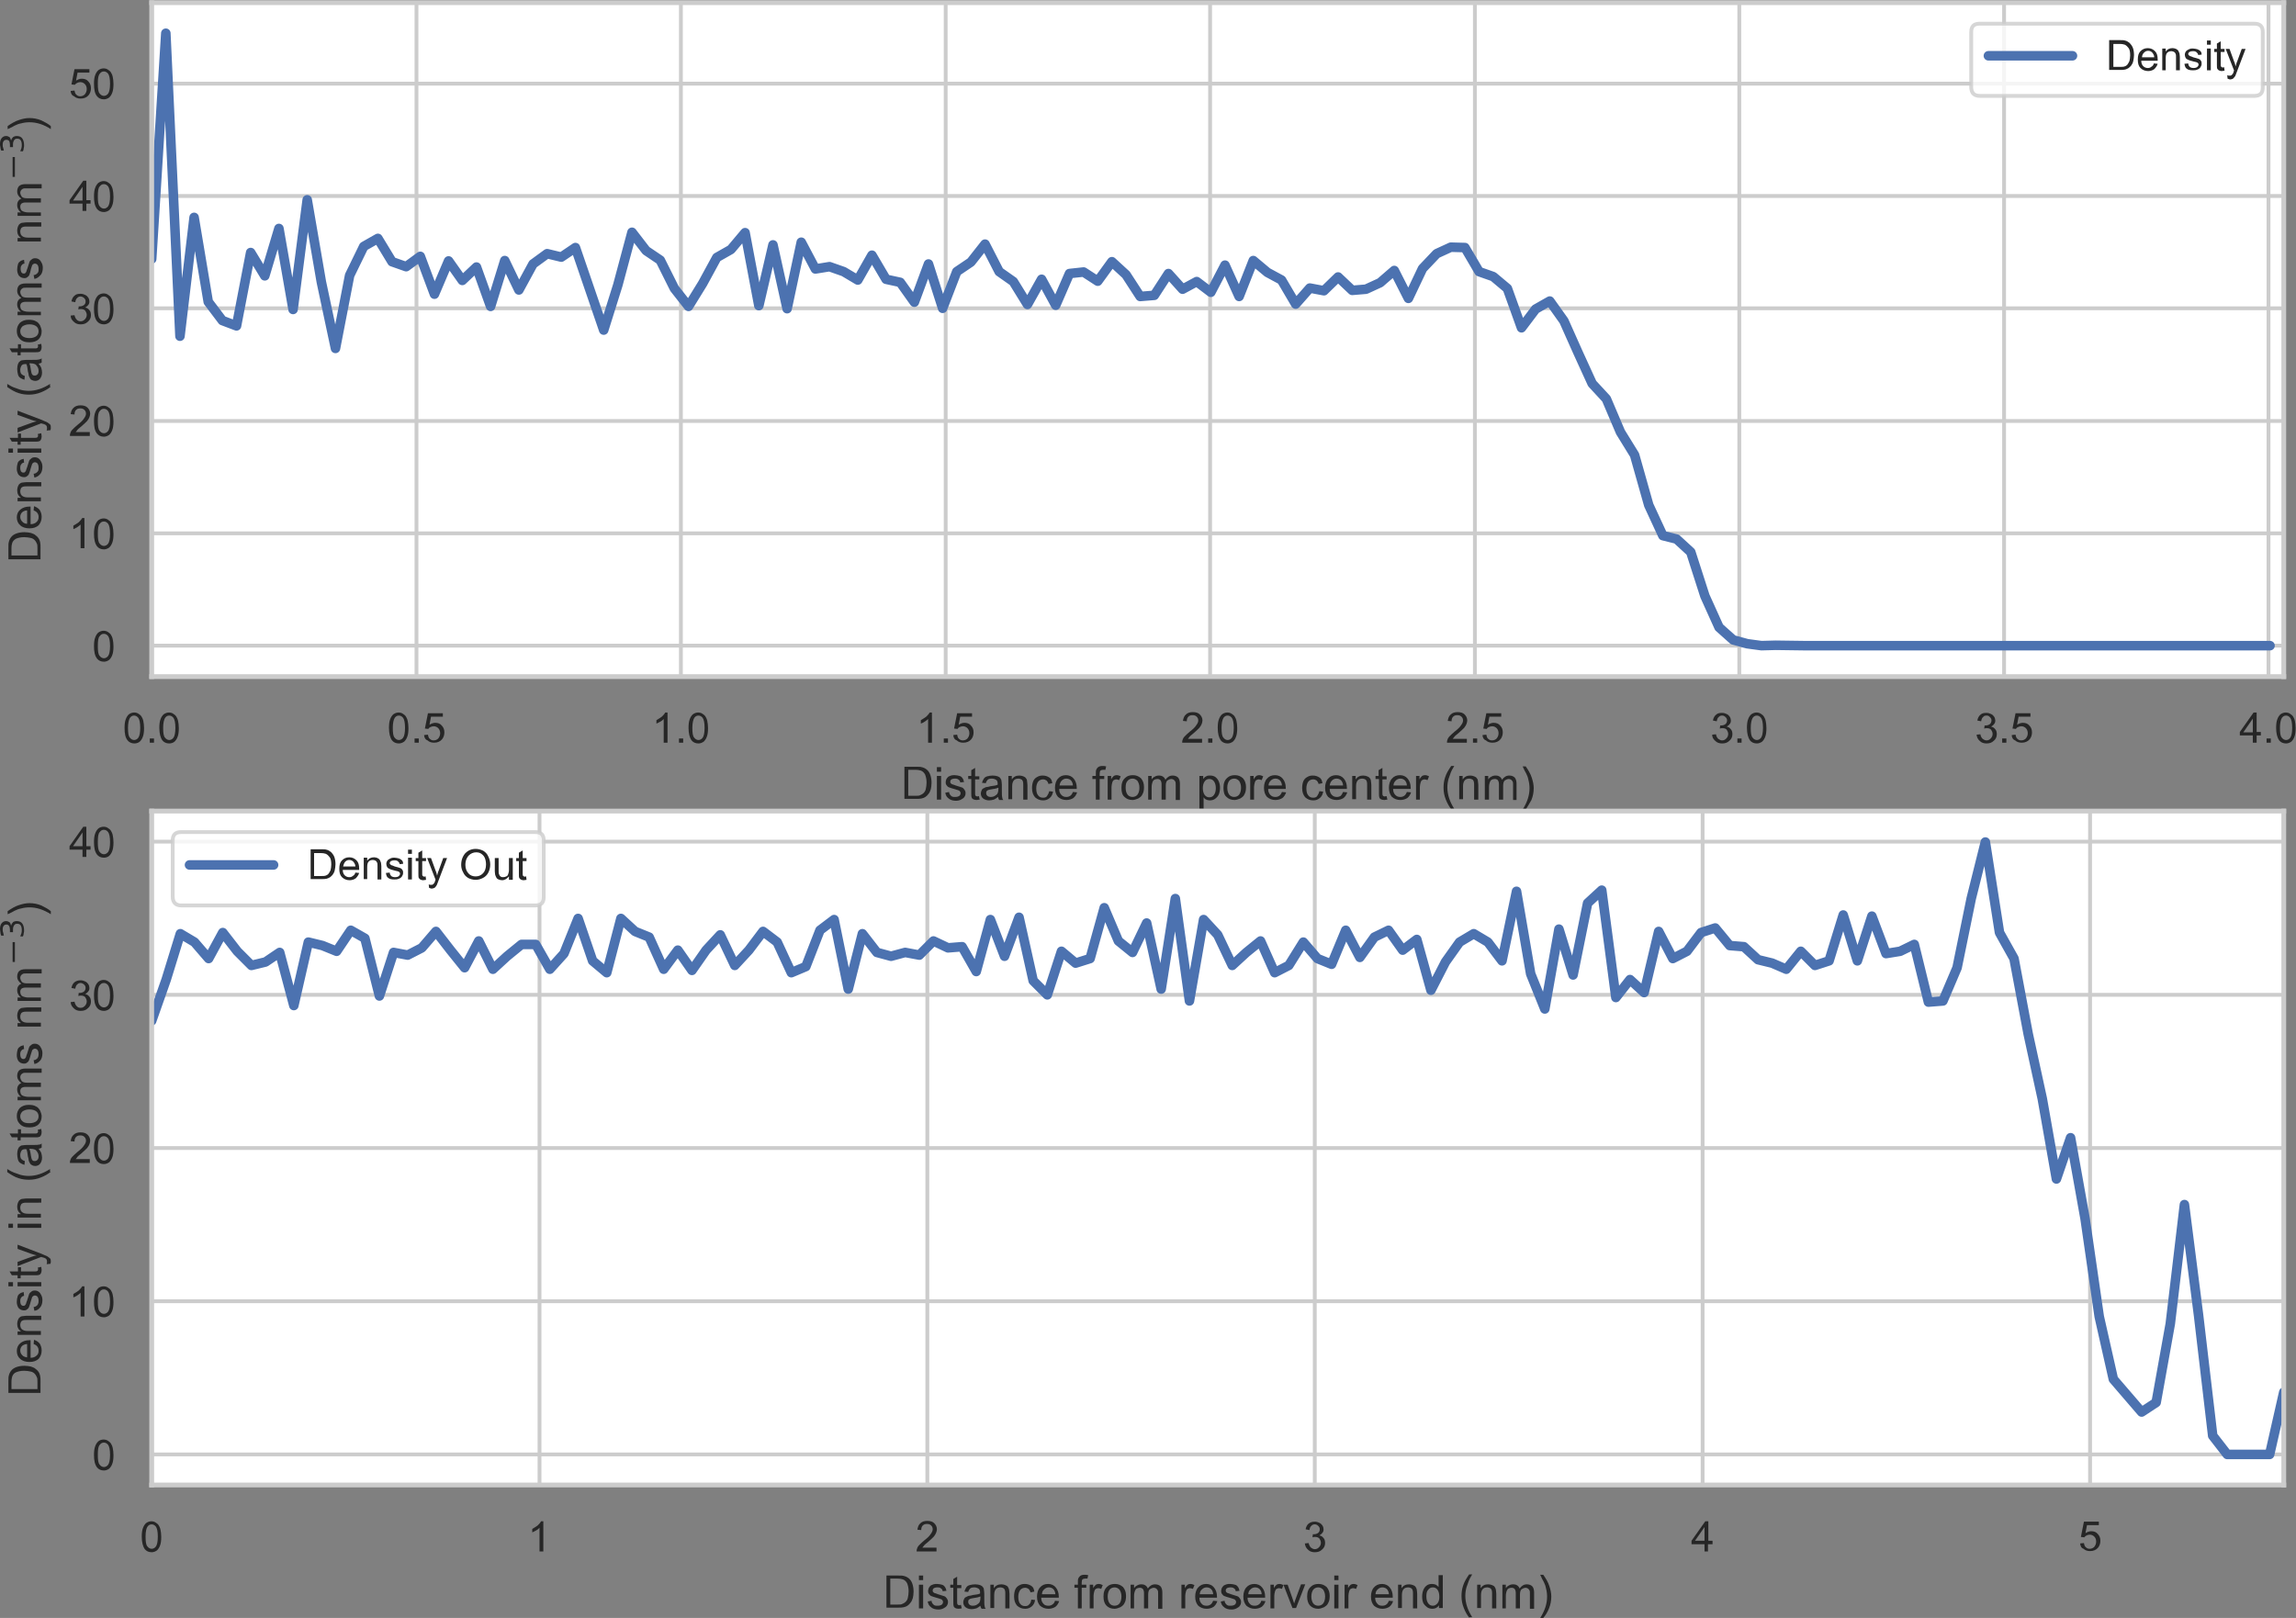 <?xml version="1.0" encoding="utf-8"?>
<!-- Generator: Adobe Illustrator 21.0.0, SVG Export Plug-In . SVG Version: 6.00 Build 0)  -->
<svg version="1.1" id="Layer_1" xmlns="http://www.w3.org/2000/svg" xmlns:xlink="http://www.w3.org/1999/xlink" x="0px" y="0px"
	 viewBox="0 0 600.9 423.5" style="enable-background:new 0 0 600.9 423.5;" xml:space="preserve">
<rect x="0" y="0" width="600.9" height="423.5" fill="#808080" stroke="none"/>
<style type="text/css">
	.st0{fill:#FFFFFF;}
	.st1{clip-path:url(#SVGID_2_);fill:none;stroke:#CCCCCC;stroke-linecap:round;stroke-linejoin:round;stroke-miterlimit:10;}
	.st2{fill:#262626;}
	.st3{clip-path:url(#SVGID_4_);fill:none;stroke:#CCCCCC;stroke-linecap:round;stroke-linejoin:round;stroke-miterlimit:10;}
	.st4{clip-path:url(#SVGID_6_);fill:none;stroke:#CCCCCC;stroke-linecap:round;stroke-linejoin:round;stroke-miterlimit:10;}
	.st5{clip-path:url(#SVGID_8_);fill:none;stroke:#CCCCCC;stroke-linecap:round;stroke-linejoin:round;stroke-miterlimit:10;}
	.st6{clip-path:url(#SVGID_10_);fill:none;stroke:#CCCCCC;stroke-linecap:round;stroke-linejoin:round;stroke-miterlimit:10;}
	.st7{clip-path:url(#SVGID_12_);fill:none;stroke:#CCCCCC;stroke-linecap:round;stroke-linejoin:round;stroke-miterlimit:10;}
	.st8{clip-path:url(#SVGID_14_);fill:none;stroke:#CCCCCC;stroke-linecap:round;stroke-linejoin:round;stroke-miterlimit:10;}
	.st9{clip-path:url(#SVGID_16_);fill:none;stroke:#CCCCCC;stroke-linecap:round;stroke-linejoin:round;stroke-miterlimit:10;}
	.st10{clip-path:url(#SVGID_18_);fill:none;stroke:#CCCCCC;stroke-linecap:round;stroke-linejoin:round;stroke-miterlimit:10;}
	.st11{clip-path:url(#SVGID_20_);fill:none;stroke:#CCCCCC;stroke-linecap:round;stroke-linejoin:round;stroke-miterlimit:10;}
	.st12{clip-path:url(#SVGID_22_);fill:none;stroke:#CCCCCC;stroke-linecap:round;stroke-linejoin:round;stroke-miterlimit:10;}
	.st13{clip-path:url(#SVGID_24_);fill:none;stroke:#CCCCCC;stroke-linecap:round;stroke-linejoin:round;stroke-miterlimit:10;}
	.st14{clip-path:url(#SVGID_26_);fill:none;stroke:#CCCCCC;stroke-linecap:round;stroke-linejoin:round;stroke-miterlimit:10;}
	.st15{clip-path:url(#SVGID_28_);fill:none;stroke:#CCCCCC;stroke-linecap:round;stroke-linejoin:round;stroke-miterlimit:10;}
	.st16{clip-path:url(#SVGID_30_);fill:none;stroke:#CCCCCC;stroke-linecap:round;stroke-linejoin:round;stroke-miterlimit:10;}
	.st17{clip-path:url(#SVGID_32_);fill:#262626;}
	
		.st18{clip-path:url(#SVGID_34_);fill:none;stroke:#4C72B0;stroke-width:2.5;stroke-linecap:round;stroke-linejoin:round;stroke-miterlimit:10;}
	.st19{fill:none;stroke:#CCCCCC;stroke-width:1.25;stroke-linecap:square;stroke-miterlimit:10;}
	.st20{opacity:0.8;fill:#FFFFFF;}
	.st21{opacity:0.8;fill:none;stroke:#CCCCCC;stroke-miterlimit:10;}
	.st22{fill:none;stroke:#4C72B0;stroke-width:2.5;stroke-linecap:round;stroke-linejoin:round;stroke-miterlimit:10;}
	.st23{clip-path:url(#SVGID_36_);fill:none;stroke:#CCCCCC;stroke-linecap:round;stroke-linejoin:round;stroke-miterlimit:10;}
	.st24{clip-path:url(#SVGID_38_);fill:none;stroke:#CCCCCC;stroke-linecap:round;stroke-linejoin:round;stroke-miterlimit:10;}
	.st25{clip-path:url(#SVGID_40_);fill:none;stroke:#CCCCCC;stroke-linecap:round;stroke-linejoin:round;stroke-miterlimit:10;}
	.st26{clip-path:url(#SVGID_42_);fill:none;stroke:#CCCCCC;stroke-linecap:round;stroke-linejoin:round;stroke-miterlimit:10;}
	.st27{clip-path:url(#SVGID_44_);fill:none;stroke:#CCCCCC;stroke-linecap:round;stroke-linejoin:round;stroke-miterlimit:10;}
	.st28{clip-path:url(#SVGID_46_);fill:none;stroke:#CCCCCC;stroke-linecap:round;stroke-linejoin:round;stroke-miterlimit:10;}
	.st29{clip-path:url(#SVGID_48_);fill:none;stroke:#CCCCCC;stroke-linecap:round;stroke-linejoin:round;stroke-miterlimit:10;}
	.st30{clip-path:url(#SVGID_50_);fill:none;stroke:#CCCCCC;stroke-linecap:round;stroke-linejoin:round;stroke-miterlimit:10;}
	.st31{clip-path:url(#SVGID_52_);fill:none;stroke:#CCCCCC;stroke-linecap:round;stroke-linejoin:round;stroke-miterlimit:10;}
	.st32{clip-path:url(#SVGID_54_);fill:none;stroke:#CCCCCC;stroke-linecap:round;stroke-linejoin:round;stroke-miterlimit:10;}
	.st33{clip-path:url(#SVGID_56_);fill:none;stroke:#CCCCCC;stroke-linecap:round;stroke-linejoin:round;stroke-miterlimit:10;}
	.st34{clip-path:url(#SVGID_58_);fill:#262626;}
	
		.st35{clip-path:url(#SVGID_60_);fill:none;stroke:#4C72B0;stroke-width:2.5;stroke-linecap:round;stroke-linejoin:round;stroke-miterlimit:10;}
</style>
<rect x="39.7" y="0.7" class="st0" width="558" height="176.4"/>
<g>
	<defs>
		<rect id="SVGID_1_" x="39.7" y="0.7" width="558" height="176.4"/>
	</defs>
	<clipPath id="SVGID_2_">
		<use xlink:href="#SVGID_1_"  style="overflow:visible;"/>
	</clipPath>
	<line class="st1" x1="39.7" y1="177.1" x2="39.7" y2="0.7"/>
</g>
<path class="st2" d="M33.5,190.5c0,1.3,0.1,2.2,0.5,2.6c0.3,0.4,0.7,0.6,1.1,0.6c0.4,0,0.8-0.2,1.1-0.6s0.5-1.3,0.5-2.6
	c0-1.3-0.2-2.2-0.5-2.6c-0.3-0.4-0.7-0.6-1.1-0.6c-0.5,0-0.8,0.2-1.1,0.6C33.7,188.4,33.5,189.3,33.5,190.5 M32.6,190.5
	c0-0.9,0.1-1.7,0.3-2.2c0.2-0.6,0.5-1,0.8-1.3c0.4-0.3,0.9-0.5,1.4-0.5c0.4,0,0.8,0.1,1.1,0.3c0.3,0.2,0.6,0.4,0.8,0.7
	s0.4,0.7,0.5,1.2c0.1,0.5,0.2,1.1,0.2,1.9c0,0.9-0.1,1.7-0.3,2.2c-0.2,0.6-0.5,1-0.8,1.3s-0.9,0.5-1.4,0.5c-0.8,0-1.4-0.3-1.8-0.8
	C32.8,193.1,32.6,192,32.6,190.5"/>
<polyline class="st2" points="39.2,194.4 39.2,193.3 40.3,193.3 40.3,194.4 39.2,194.4 "/>
<path class="st2" d="M42.7,190.5c0,1.3,0.1,2.2,0.5,2.6c0.3,0.4,0.7,0.6,1.1,0.6c0.4,0,0.8-0.2,1.1-0.6s0.5-1.3,0.5-2.6
	c0-1.3-0.2-2.2-0.5-2.6c-0.3-0.4-0.7-0.6-1.1-0.6c-0.5,0-0.8,0.2-1.1,0.6C42.9,188.4,42.7,189.3,42.7,190.5 M41.7,190.5
	c0-0.9,0.1-1.7,0.3-2.2c0.2-0.6,0.5-1,0.8-1.3c0.4-0.3,0.9-0.5,1.4-0.5c0.4,0,0.8,0.1,1.1,0.3c0.3,0.2,0.6,0.4,0.8,0.7
	s0.4,0.7,0.5,1.2c0.1,0.5,0.2,1.1,0.2,1.9c0,0.9-0.1,1.7-0.3,2.2c-0.2,0.6-0.5,1-0.8,1.3s-0.9,0.5-1.4,0.5c-0.8,0-1.4-0.3-1.8-0.8
	C42,193.1,41.7,192,41.7,190.5"/>
<g>
	<defs>
		<rect id="SVGID_3_" x="39.7" y="0.7" width="558" height="176.4"/>
	</defs>
	<clipPath id="SVGID_4_">
		<use xlink:href="#SVGID_3_"  style="overflow:visible;"/>
	</clipPath>
	<line class="st3" x1="109" y1="177.1" x2="109" y2="0.7"/>
</g>
<path class="st2" d="M102.8,190.5c0,1.3,0.1,2.2,0.5,2.6c0.3,0.4,0.7,0.6,1.1,0.6c0.4,0,0.8-0.2,1.1-0.6s0.5-1.3,0.5-2.6
	c0-1.3-0.2-2.2-0.5-2.6c-0.3-0.4-0.7-0.6-1.1-0.6c-0.5,0-0.8,0.2-1.1,0.6C103,188.4,102.8,189.3,102.8,190.5 M101.8,190.5
	c0-0.9,0.1-1.7,0.3-2.2c0.2-0.6,0.5-1,0.8-1.3c0.4-0.3,0.9-0.5,1.4-0.5c0.4,0,0.8,0.1,1.1,0.3c0.3,0.2,0.6,0.4,0.8,0.7
	c0.2,0.3,0.4,0.7,0.5,1.2c0.1,0.5,0.2,1.1,0.2,1.9c0,0.9-0.1,1.7-0.3,2.2c-0.2,0.6-0.5,1-0.8,1.3c-0.4,0.3-0.9,0.5-1.4,0.5
	c-0.8,0-1.4-0.3-1.8-0.8C102.1,193.1,101.8,192,101.8,190.5"/>
<polyline class="st2" points="108.5,194.4 108.5,193.3 109.6,193.3 109.6,194.4 108.5,194.4 "/>
<path class="st2" d="M111,192.4l1-0.1c0.1,0.5,0.2,0.9,0.5,1.1c0.3,0.3,0.6,0.4,1,0.4c0.5,0,0.9-0.2,1.2-0.5
	c0.3-0.4,0.5-0.8,0.5-1.4c0-0.5-0.2-1-0.5-1.3c-0.3-0.3-0.7-0.5-1.2-0.5c-0.3,0-0.6,0.1-0.8,0.2c-0.3,0.1-0.5,0.3-0.6,0.5l-0.9-0.1
	l0.8-4h3.9v0.9h-3.1l-0.4,2.1c0.5-0.3,1-0.5,1.5-0.5c0.7,0,1.3,0.2,1.7,0.7c0.5,0.5,0.7,1.1,0.7,1.8c0,0.7-0.2,1.3-0.6,1.8
	c-0.5,0.6-1.2,0.9-2.1,0.9c-0.7,0-1.3-0.2-1.7-0.6C111.3,193.6,111,193,111,192.4"/>
<g>
	<defs>
		<rect id="SVGID_5_" x="39.7" y="0.7" width="558" height="176.4"/>
	</defs>
	<clipPath id="SVGID_6_">
		<use xlink:href="#SVGID_5_"  style="overflow:visible;"/>
	</clipPath>
	<line class="st4" x1="178.2" y1="177.1" x2="178.2" y2="0.7"/>
</g>
<path class="st2" d="M174.7,194.4h-1v-6.2c-0.2,0.2-0.5,0.5-0.9,0.7c-0.4,0.2-0.7,0.4-1,0.5v-0.9c0.5-0.3,1-0.6,1.4-0.9
	c0.4-0.4,0.7-0.7,0.9-1.1h0.6V194.4"/>
<polyline class="st2" points="177.7,194.4 177.7,193.3 178.8,193.3 178.8,194.4 177.7,194.4 "/>
<path class="st2" d="M181.2,190.5c0,1.3,0.1,2.2,0.5,2.6c0.3,0.4,0.7,0.6,1.1,0.6c0.4,0,0.8-0.2,1.1-0.6s0.5-1.3,0.5-2.6
	c0-1.3-0.2-2.2-0.5-2.6c-0.3-0.4-0.7-0.6-1.1-0.6c-0.5,0-0.8,0.2-1.1,0.6C181.4,188.4,181.2,189.3,181.2,190.5 M180.2,190.5
	c0-0.9,0.1-1.7,0.3-2.2c0.2-0.6,0.5-1,0.8-1.3c0.4-0.3,0.9-0.5,1.4-0.5c0.4,0,0.8,0.1,1.1,0.3c0.3,0.2,0.6,0.4,0.8,0.7
	s0.4,0.7,0.5,1.2c0.1,0.5,0.2,1.1,0.2,1.9c0,0.9-0.1,1.7-0.3,2.2c-0.2,0.6-0.5,1-0.8,1.3c-0.4,0.3-0.9,0.5-1.4,0.5
	c-0.8,0-1.4-0.3-1.8-0.8C180.5,193.1,180.2,192,180.2,190.5"/>
<g>
	<defs>
		<rect id="SVGID_7_" x="39.7" y="0.7" width="558" height="176.4"/>
	</defs>
	<clipPath id="SVGID_8_">
		<use xlink:href="#SVGID_7_"  style="overflow:visible;"/>
	</clipPath>
	<line class="st5" x1="247.5" y1="177.1" x2="247.5" y2="0.7"/>
</g>
<path class="st2" d="M243.9,194.4h-1v-6.2c-0.2,0.2-0.6,0.5-0.9,0.7s-0.7,0.4-1,0.5v-0.9c0.5-0.3,1-0.6,1.4-0.9
	c0.4-0.4,0.7-0.7,0.9-1.1h0.6V194.4"/>
<polyline class="st2" points="247,194.4 247,193.3 248.1,193.3 248.1,194.4 247,194.4 "/>
<path class="st2" d="M249.5,192.4l1-0.1c0.1,0.5,0.2,0.9,0.5,1.1c0.3,0.3,0.6,0.4,1,0.4c0.5,0,0.9-0.2,1.2-0.5
	c0.3-0.4,0.5-0.8,0.5-1.4c0-0.5-0.2-1-0.5-1.3c-0.3-0.3-0.7-0.5-1.2-0.5c-0.3,0-0.6,0.1-0.8,0.2c-0.3,0.1-0.5,0.3-0.6,0.5l-0.9-0.1
	l0.8-4h3.9v0.9h-3.1l-0.4,2.1c0.5-0.3,1-0.5,1.5-0.5c0.7,0,1.3,0.2,1.7,0.7c0.5,0.5,0.7,1.1,0.7,1.8c0,0.7-0.2,1.3-0.6,1.8
	c-0.5,0.6-1.2,0.9-2.1,0.9c-0.7,0-1.3-0.2-1.7-0.6C249.8,193.6,249.5,193,249.5,192.4"/>
<g>
	<defs>
		<rect id="SVGID_9_" x="39.7" y="0.7" width="558" height="176.4"/>
	</defs>
	<clipPath id="SVGID_10_">
		<use xlink:href="#SVGID_9_"  style="overflow:visible;"/>
	</clipPath>
	<line class="st6" x1="316.7" y1="177.1" x2="316.7" y2="0.7"/>
</g>
<path class="st2" d="M314.6,193.5v0.9h-5.2c0-0.2,0-0.5,0.1-0.7c0.1-0.4,0.3-0.7,0.6-1c0.3-0.3,0.7-0.7,1.3-1.2
	c0.9-0.7,1.4-1.2,1.7-1.7c0.3-0.4,0.5-0.8,0.5-1.2c0-0.4-0.1-0.7-0.4-1c-0.3-0.3-0.6-0.4-1.1-0.4c-0.5,0-0.8,0.1-1.1,0.4
	c-0.3,0.3-0.4,0.7-0.4,1.2l-1-0.1c0.1-0.7,0.3-1.3,0.8-1.7c0.4-0.4,1-0.6,1.8-0.6s1.4,0.2,1.8,0.6s0.7,0.9,0.7,1.6
	c0,0.3-0.1,0.6-0.2,0.9c-0.1,0.3-0.3,0.6-0.6,1c-0.3,0.3-0.8,0.8-1.5,1.4c-0.6,0.5-1,0.8-1.1,1c-0.2,0.2-0.3,0.4-0.4,0.5H314.6"/>
<polyline class="st2" points="316.2,194.4 316.2,193.3 317.3,193.3 317.3,194.4 316.2,194.4 "/>
<path class="st2" d="M319.7,190.5c0,1.3,0.1,2.2,0.5,2.6c0.3,0.4,0.7,0.6,1.1,0.6c0.4,0,0.8-0.2,1.1-0.6c0.3-0.4,0.5-1.3,0.5-2.6
	c0-1.3-0.2-2.2-0.5-2.6c-0.3-0.4-0.7-0.6-1.1-0.6c-0.5,0-0.8,0.2-1.1,0.6C319.9,188.4,319.7,189.3,319.7,190.5 M318.7,190.5
	c0-0.9,0.1-1.7,0.3-2.2c0.2-0.6,0.5-1,0.8-1.3c0.4-0.3,0.9-0.5,1.4-0.5c0.4,0,0.8,0.1,1.1,0.3c0.3,0.2,0.6,0.4,0.8,0.7
	c0.2,0.3,0.4,0.7,0.5,1.2c0.1,0.5,0.2,1.1,0.2,1.9c0,0.9-0.1,1.7-0.3,2.2c-0.2,0.6-0.5,1-0.8,1.3c-0.4,0.3-0.9,0.5-1.4,0.5
	c-0.8,0-1.4-0.3-1.8-0.8C319,193.1,318.7,192,318.7,190.5"/>
<g>
	<defs>
		<rect id="SVGID_11_" x="39.7" y="0.7" width="558" height="176.4"/>
	</defs>
	<clipPath id="SVGID_12_">
		<use xlink:href="#SVGID_11_"  style="overflow:visible;"/>
	</clipPath>
	<line class="st7" x1="386" y1="177.1" x2="386" y2="0.7"/>
</g>
<path class="st2" d="M383.9,193.5v0.9h-5.2c0-0.2,0-0.5,0.1-0.7c0.1-0.4,0.3-0.7,0.6-1c0.3-0.3,0.7-0.7,1.3-1.2
	c0.9-0.7,1.4-1.2,1.7-1.7c0.3-0.4,0.5-0.8,0.5-1.2c0-0.4-0.1-0.7-0.4-1c-0.3-0.3-0.6-0.4-1.1-0.4c-0.5,0-0.8,0.1-1.1,0.4
	c-0.3,0.3-0.4,0.7-0.4,1.2l-1-0.1c0.1-0.7,0.3-1.3,0.8-1.7c0.4-0.4,1-0.6,1.8-0.6s1.4,0.2,1.8,0.6s0.7,0.9,0.7,1.6
	c0,0.3-0.1,0.6-0.2,0.9c-0.1,0.3-0.3,0.6-0.6,1c-0.3,0.3-0.8,0.8-1.5,1.4c-0.6,0.5-1,0.8-1.1,1c-0.2,0.2-0.3,0.4-0.4,0.5H383.9"/>
<polyline class="st2" points="385.5,194.4 385.5,193.3 386.6,193.3 386.6,194.4 385.5,194.4 "/>
<path class="st2" d="M388,192.4l1-0.1c0.1,0.5,0.2,0.9,0.5,1.1c0.3,0.3,0.6,0.4,1,0.4c0.5,0,0.9-0.2,1.2-0.5
	c0.3-0.4,0.5-0.8,0.5-1.4c0-0.5-0.2-1-0.5-1.3c-0.3-0.3-0.7-0.5-1.2-0.5c-0.3,0-0.6,0.1-0.8,0.2c-0.3,0.1-0.5,0.3-0.6,0.5l-0.9-0.1
	l0.8-4h3.9v0.9h-3.1l-0.4,2.1c0.5-0.3,1-0.5,1.5-0.5c0.7,0,1.3,0.2,1.7,0.7c0.5,0.5,0.7,1.1,0.7,1.8c0,0.7-0.2,1.3-0.6,1.8
	c-0.5,0.6-1.2,0.9-2.1,0.9c-0.7,0-1.3-0.2-1.7-0.6C388.3,193.6,388,193,388,192.4"/>
<g>
	<defs>
		<rect id="SVGID_13_" x="39.7" y="0.7" width="558" height="176.4"/>
	</defs>
	<clipPath id="SVGID_14_">
		<use xlink:href="#SVGID_13_"  style="overflow:visible;"/>
	</clipPath>
	<line class="st8" x1="455.2" y1="177.1" x2="455.2" y2="0.7"/>
</g>
<path class="st2" d="M448.1,192.3l1-0.1c0.1,0.6,0.3,0.9,0.6,1.2c0.3,0.2,0.6,0.4,1,0.4c0.5,0,0.8-0.2,1.1-0.5
	c0.3-0.3,0.5-0.7,0.5-1.2c0-0.4-0.2-0.8-0.4-1.1s-0.7-0.4-1.1-0.4c-0.2,0-0.4,0-0.7,0.1l0.1-0.8c0.1,0,0.1,0,0.2,0
	c0.4,0,0.8-0.1,1.1-0.3c0.3-0.2,0.5-0.6,0.5-1c0-0.4-0.1-0.6-0.4-0.9s-0.6-0.4-0.9-0.4s-0.7,0.1-0.9,0.4c-0.3,0.2-0.4,0.6-0.5,1.1
	l-1-0.2c0.1-0.6,0.4-1.2,0.8-1.5c0.4-0.4,0.9-0.5,1.6-0.5c0.4,0,0.8,0.1,1.2,0.3c0.4,0.2,0.6,0.4,0.8,0.7c0.2,0.3,0.3,0.7,0.3,1
	c0,0.4-0.1,0.7-0.3,0.9c-0.2,0.3-0.5,0.5-0.8,0.7c0.5,0.1,0.8,0.3,1.1,0.7c0.3,0.3,0.4,0.8,0.4,1.3c0,0.7-0.3,1.3-0.8,1.7
	c-0.5,0.5-1.1,0.7-1.9,0.7c-0.7,0-1.3-0.2-1.7-0.6C448.4,193.5,448.1,193,448.1,192.3"/>
<polyline class="st2" points="454.7,194.4 454.7,193.3 455.8,193.3 455.8,194.4 454.7,194.4 "/>
<path class="st2" d="M458.2,190.5c0,1.3,0.1,2.2,0.5,2.6c0.3,0.4,0.7,0.6,1.1,0.6c0.4,0,0.8-0.2,1.1-0.6c0.3-0.4,0.5-1.3,0.5-2.6
	c0-1.3-0.2-2.2-0.5-2.6c-0.3-0.4-0.7-0.6-1.1-0.6c-0.5,0-0.8,0.2-1.1,0.6C458.4,188.4,458.2,189.3,458.2,190.5 M457.2,190.5
	c0-0.9,0.1-1.7,0.3-2.2c0.2-0.6,0.5-1,0.8-1.3c0.4-0.3,0.9-0.5,1.4-0.5c0.4,0,0.8,0.1,1.1,0.3c0.3,0.2,0.6,0.4,0.8,0.7
	s0.4,0.7,0.5,1.2c0.1,0.5,0.2,1.1,0.2,1.9c0,0.9-0.1,1.7-0.3,2.2c-0.2,0.6-0.5,1-0.8,1.3c-0.4,0.3-0.9,0.5-1.4,0.5
	c-0.8,0-1.4-0.3-1.8-0.8C457.5,193.1,457.2,192,457.2,190.5"/>
<g>
	<defs>
		<rect id="SVGID_15_" x="39.7" y="0.7" width="558" height="176.4"/>
	</defs>
	<clipPath id="SVGID_16_">
		<use xlink:href="#SVGID_15_"  style="overflow:visible;"/>
	</clipPath>
	<line class="st9" x1="524.5" y1="177.1" x2="524.5" y2="0.7"/>
</g>
<path class="st2" d="M517.3,192.3l1-0.1c0.1,0.6,0.3,0.9,0.6,1.2c0.3,0.2,0.6,0.4,1,0.4c0.5,0,0.8-0.2,1.1-0.5
	c0.3-0.3,0.5-0.7,0.5-1.2c0-0.4-0.2-0.8-0.4-1.1c-0.3-0.3-0.7-0.4-1.1-0.4c-0.2,0-0.4,0-0.7,0.1l0.1-0.8c0.1,0,0.1,0,0.2,0
	c0.4,0,0.8-0.1,1.1-0.3s0.5-0.6,0.5-1c0-0.4-0.1-0.6-0.4-0.9s-0.5-0.4-0.9-0.4s-0.7,0.1-0.9,0.4c-0.3,0.2-0.4,0.6-0.5,1.1l-1-0.2
	c0.1-0.6,0.4-1.2,0.8-1.5c0.4-0.4,0.9-0.5,1.6-0.5c0.4,0,0.8,0.1,1.2,0.3c0.4,0.2,0.6,0.4,0.8,0.7c0.2,0.3,0.3,0.7,0.3,1
	c0,0.4-0.1,0.7-0.3,0.9c-0.2,0.3-0.5,0.5-0.8,0.7c0.5,0.1,0.8,0.3,1.1,0.7c0.3,0.3,0.4,0.8,0.4,1.3c0,0.7-0.3,1.3-0.8,1.7
	c-0.5,0.5-1.1,0.7-1.9,0.7c-0.7,0-1.3-0.2-1.7-0.6C517.6,193.5,517.4,193,517.3,192.3"/>
<polyline class="st2" points="524,194.4 524,193.3 525.1,193.3 525.1,194.4 524,194.4 "/>
<path class="st2" d="M526.5,192.4l1-0.1c0.1,0.5,0.2,0.9,0.5,1.1c0.3,0.3,0.6,0.4,1,0.4c0.5,0,0.9-0.2,1.2-0.5
	c0.3-0.4,0.5-0.8,0.5-1.4c0-0.5-0.2-1-0.5-1.3s-0.7-0.5-1.2-0.5c-0.3,0-0.6,0.1-0.8,0.2c-0.3,0.1-0.5,0.3-0.6,0.5l-0.9-0.1l0.8-4
	h3.9v0.9h-3.1l-0.4,2.1c0.5-0.3,1-0.5,1.5-0.5c0.7,0,1.3,0.2,1.7,0.7c0.5,0.5,0.7,1.1,0.7,1.8c0,0.7-0.2,1.3-0.6,1.8
	c-0.5,0.6-1.2,0.9-2.1,0.9c-0.7,0-1.3-0.2-1.7-0.6C526.8,193.6,526.5,193,526.5,192.4"/>
<g>
	<defs>
		<rect id="SVGID_17_" x="39.7" y="0.7" width="558" height="176.4"/>
	</defs>
	<clipPath id="SVGID_18_">
		<use xlink:href="#SVGID_17_"  style="overflow:visible;"/>
	</clipPath>
	<line class="st10" x1="593.7" y1="177.1" x2="593.7" y2="0.7"/>
</g>
<path class="st2" d="M589.6,191.7v-3.6l-2.5,3.6H589.6 M589.6,194.4v-1.9h-3.4v-0.9l3.6-5.1h0.8v5.1h1.1v0.9h-1.1v1.9H589.6"/>
<polyline class="st2" points="593.2,194.4 593.2,193.3 594.3,193.3 594.3,194.4 593.2,194.4 "/>
<path class="st2" d="M596.7,190.5c0,1.3,0.1,2.2,0.5,2.6c0.3,0.4,0.7,0.6,1.1,0.6c0.4,0,0.8-0.2,1.1-0.6s0.5-1.3,0.5-2.6
	c0-1.3-0.2-2.2-0.5-2.6c-0.3-0.4-0.7-0.6-1.1-0.6c-0.5,0-0.8,0.2-1.1,0.6C596.9,188.4,596.7,189.3,596.7,190.5 M595.7,190.5
	c0-0.9,0.1-1.7,0.3-2.2c0.2-0.6,0.5-1,0.8-1.3c0.4-0.3,0.9-0.5,1.4-0.5c0.4,0,0.8,0.1,1.1,0.3c0.3,0.2,0.6,0.4,0.8,0.7
	s0.4,0.7,0.5,1.2c0.1,0.5,0.2,1.1,0.2,1.9c0,0.9-0.1,1.7-0.3,2.2c-0.2,0.6-0.5,1-0.8,1.3c-0.4,0.3-0.9,0.5-1.4,0.5
	c-0.8,0-1.4-0.3-1.8-0.8C596,193.1,595.7,192,595.7,190.5"/>
<path class="st2" d="M237.8,208.3h1.8c0.6,0,1,0,1.3-0.2c0.3-0.1,0.6-0.3,0.8-0.5c0.3-0.3,0.5-0.6,0.6-1.1c0.1-0.5,0.2-1,0.2-1.7
	c0-0.9-0.2-1.6-0.4-2.1c-0.3-0.5-0.6-0.8-1.1-1c-0.3-0.1-0.8-0.2-1.5-0.2h-1.8V208.3 M236.7,209.3v-8.6h3c0.7,0,1.2,0,1.5,0.1
	c0.5,0.1,0.9,0.3,1.3,0.6c0.5,0.4,0.8,0.9,1,1.5c0.2,0.6,0.3,1.3,0.3,2c0,0.7-0.1,1.2-0.2,1.7c-0.2,0.5-0.3,0.9-0.6,1.2
	c-0.2,0.3-0.5,0.6-0.8,0.8c-0.3,0.2-0.6,0.3-1,0.4c-0.4,0.1-0.9,0.1-1.4,0.1H236.7"/>
<path class="st2" d="M245.2,209.3v-6.2h1.1v6.2H245.2 M245.2,202v-1.2h1.1v1.2H245.2"/>
<path class="st2" d="M247.4,207.5l1-0.2c0,0.4,0.2,0.7,0.5,1s0.6,0.3,1.1,0.3c0.5,0,0.8-0.1,1.1-0.3c0.2-0.2,0.3-0.4,0.3-0.7
	c0-0.2-0.1-0.4-0.3-0.6c-0.1-0.1-0.5-0.2-1.1-0.4c-0.8-0.2-1.3-0.4-1.6-0.5c-0.3-0.1-0.5-0.3-0.7-0.6s-0.2-0.5-0.2-0.8
	c0-0.3,0.1-0.5,0.2-0.8c0.1-0.2,0.3-0.4,0.5-0.6c0.2-0.1,0.4-0.2,0.7-0.3c0.3-0.1,0.6-0.1,0.9-0.1c0.5,0,0.9,0.1,1.3,0.2
	s0.6,0.3,0.8,0.6c0.2,0.2,0.3,0.6,0.4,1l-1,0.1c0-0.3-0.2-0.6-0.4-0.7c-0.2-0.2-0.5-0.3-0.9-0.3c-0.5,0-0.8,0.1-1,0.2
	c-0.2,0.2-0.3,0.3-0.3,0.6c0,0.1,0,0.3,0.1,0.4c0.1,0.1,0.2,0.2,0.4,0.3c0.1,0,0.4,0.1,0.9,0.3c0.7,0.2,1.3,0.4,1.6,0.5
	c0.3,0.1,0.5,0.3,0.7,0.6s0.3,0.5,0.3,0.9s-0.1,0.7-0.3,1s-0.5,0.5-0.9,0.7s-0.8,0.3-1.3,0.3c-0.8,0-1.4-0.2-1.8-0.5
	C247.8,208.7,247.5,208.2,247.4,207.5"/>
<path class="st2" d="M256.2,208.4l0.2,0.9c-0.3,0-0.6,0.1-0.8,0.1c-0.4,0-0.7-0.1-0.9-0.2c-0.2-0.1-0.4-0.3-0.4-0.5
	c-0.1-0.2-0.1-0.6-0.1-1.2v-3.6h-0.8v-0.8h0.8v-1.5l1-0.6v2.2h1.1v0.8h-1.1v3.6c0,0.3,0,0.5,0.1,0.6c0,0.1,0.1,0.2,0.2,0.2
	c0.1,0,0.2,0.1,0.4,0.1C255.8,208.4,256,208.4,256.2,208.4"/>
<path class="st2" d="M261.2,206.2c-0.4,0.2-1,0.3-1.7,0.4c-0.4,0.1-0.7,0.1-0.9,0.2c-0.2,0.1-0.3,0.2-0.4,0.3
	c-0.1,0.2-0.1,0.3-0.1,0.5c0,0.3,0.1,0.5,0.3,0.7c0.2,0.2,0.5,0.3,0.9,0.3c0.4,0,0.8-0.1,1.1-0.3c0.3-0.2,0.6-0.4,0.7-0.7
	c0.1-0.2,0.2-0.6,0.2-1.1V206.2 M261.2,208.6c-0.4,0.3-0.8,0.6-1.1,0.7c-0.4,0.1-0.8,0.2-1.2,0.2c-0.7,0-1.2-0.2-1.6-0.5
	c-0.4-0.3-0.6-0.8-0.6-1.3c0-0.3,0.1-0.6,0.2-0.8c0.1-0.3,0.3-0.5,0.6-0.6c0.2-0.1,0.5-0.3,0.8-0.3c0.2,0,0.5-0.1,0.9-0.2
	c0.9-0.1,1.5-0.2,1.9-0.4c0-0.1,0-0.2,0-0.3c0-0.4-0.1-0.7-0.3-0.9c-0.3-0.2-0.7-0.4-1.2-0.4c-0.5,0-0.9,0.1-1.1,0.3
	c-0.2,0.2-0.4,0.5-0.5,0.9l-1-0.1c0.1-0.4,0.3-0.8,0.5-1.1c0.2-0.3,0.5-0.5,0.9-0.6s0.9-0.2,1.4-0.2c0.5,0,1,0.1,1.3,0.2
	s0.6,0.3,0.7,0.5s0.3,0.4,0.3,0.7c0,0.2,0.1,0.5,0.1,1v1.4c0,1,0,1.6,0.1,1.9c0,0.3,0.1,0.5,0.3,0.7h-1.1
	C261.3,209.1,261.3,208.9,261.2,208.6"/>
<path class="st2" d="M263.9,209.3v-6.2h0.9v0.9c0.5-0.7,1.1-1,2-1c0.4,0,0.7,0.1,1,0.2c0.3,0.1,0.6,0.3,0.7,0.5
	c0.2,0.2,0.3,0.5,0.3,0.8c0,0.2,0.1,0.5,0.1,1v3.8h-1.1v-3.8c0-0.4,0-0.7-0.1-1c-0.1-0.2-0.2-0.4-0.4-0.5c-0.2-0.1-0.5-0.2-0.7-0.2
	c-0.5,0-0.9,0.1-1.2,0.4c-0.3,0.3-0.5,0.8-0.5,1.6v3.4H263.9"/>
<path class="st2" d="M274.6,207.1l1,0.1c-0.1,0.7-0.4,1.3-0.9,1.7c-0.5,0.4-1,0.6-1.7,0.6c-0.9,0-1.5-0.3-2.1-0.8
	c-0.5-0.6-0.8-1.3-0.8-2.4c0-0.7,0.1-1.3,0.3-1.8c0.2-0.5,0.6-0.9,1-1.1c0.5-0.3,0.9-0.4,1.5-0.4c0.7,0,1.2,0.2,1.7,0.5
	s0.7,0.8,0.8,1.5l-1,0.2c-0.1-0.4-0.3-0.7-0.5-0.9c-0.3-0.2-0.6-0.3-0.9-0.3c-0.5,0-1,0.2-1.3,0.6s-0.5,1-0.5,1.8
	c0,0.8,0.2,1.5,0.5,1.8c0.3,0.4,0.7,0.6,1.3,0.6c0.4,0,0.8-0.1,1-0.4S274.5,207.6,274.6,207.1"/>
<path class="st2" d="M277.3,205.6h3.5c0-0.5-0.2-0.9-0.4-1.2c-0.3-0.4-0.8-0.6-1.3-0.6c-0.5,0-0.9,0.2-1.2,0.5
	C277.5,204.7,277.4,205.1,277.3,205.6 M280.8,207.3l1.1,0.1c-0.2,0.6-0.5,1.1-1,1.5c-0.5,0.3-1.1,0.5-1.8,0.5
	c-0.9,0-1.6-0.3-2.2-0.8c-0.5-0.6-0.8-1.3-0.8-2.4c0-1,0.3-1.9,0.8-2.4c0.5-0.6,1.2-0.9,2.1-0.9c0.8,0,1.5,0.3,2,0.9
	c0.5,0.6,0.8,1.4,0.8,2.4c0,0.1,0,0.2,0,0.3h-4.6c0,0.7,0.2,1.2,0.6,1.6s0.8,0.5,1.3,0.5c0.4,0,0.7-0.1,1-0.3
	C280.4,208.1,280.6,207.8,280.8,207.3"/>
<path class="st2" d="M286.8,209.3v-5.4h-0.9v-0.8h0.9v-0.7c0-0.4,0-0.7,0.1-0.9c0.1-0.3,0.3-0.5,0.5-0.7c0.3-0.2,0.6-0.3,1.1-0.3
	c0.3,0,0.6,0,1,0.1l-0.2,0.9c-0.2,0-0.4,0-0.6,0c-0.3,0-0.6,0.1-0.7,0.2c-0.1,0.1-0.2,0.4-0.2,0.8v0.6h1.2v0.8h-1.2v5.4H286.8"/>
<path class="st2" d="M289.9,209.3v-6.2h0.9v0.9c0.2-0.4,0.5-0.7,0.7-0.9c0.2-0.1,0.4-0.2,0.7-0.2c0.4,0,0.7,0.1,1.1,0.3l-0.4,1
	c-0.3-0.1-0.5-0.2-0.8-0.2c-0.2,0-0.4,0.1-0.6,0.2c-0.2,0.1-0.3,0.3-0.4,0.6c-0.1,0.4-0.2,0.8-0.2,1.2v3.3H289.9"/>
<path class="st2" d="M294.6,206.2c0,0.8,0.2,1.4,0.5,1.8c0.3,0.4,0.8,0.6,1.3,0.6c0.5,0,1-0.2,1.3-0.6c0.3-0.4,0.5-1,0.5-1.8
	c0-0.8-0.2-1.3-0.5-1.8c-0.4-0.4-0.8-0.6-1.3-0.6c-0.5,0-1,0.2-1.3,0.6C294.7,204.8,294.6,205.4,294.6,206.2 M293.5,206.2
	c0-1.2,0.3-2,1-2.6c0.5-0.5,1.2-0.7,2-0.7c0.9,0,1.5,0.3,2.1,0.8c0.5,0.6,0.8,1.3,0.8,2.3c0,0.8-0.1,1.4-0.4,1.9
	c-0.2,0.5-0.6,0.8-1.1,1.1c-0.5,0.2-1,0.4-1.5,0.4c-0.9,0-1.6-0.3-2.1-0.8C293.7,208.1,293.5,207.3,293.5,206.2"/>
<path class="st2" d="M300.5,209.3v-6.2h0.9v0.9c0.2-0.3,0.4-0.5,0.8-0.7c0.3-0.2,0.7-0.3,1.1-0.3c0.5,0,0.8,0.1,1.1,0.3
	c0.3,0.2,0.5,0.5,0.6,0.8c0.5-0.7,1.1-1.1,1.9-1.1c0.6,0,1.1,0.2,1.4,0.5s0.5,0.9,0.5,1.6v4.3h-1.1v-3.9c0-0.4,0-0.7-0.1-0.9
	s-0.2-0.3-0.4-0.5c-0.2-0.1-0.4-0.2-0.6-0.2c-0.4,0-0.8,0.2-1.1,0.4c-0.3,0.3-0.4,0.8-0.4,1.4v3.6h-1.1v-4c0-0.5-0.1-0.8-0.3-1.1
	c-0.2-0.2-0.5-0.3-0.8-0.3c-0.3,0-0.6,0.1-0.8,0.2c-0.3,0.2-0.4,0.4-0.5,0.7c-0.1,0.3-0.2,0.7-0.2,1.3v3.2H300.5"/>
<path class="st2" d="M314.8,206.3c0,0.8,0.2,1.4,0.5,1.8c0.3,0.4,0.7,0.6,1.2,0.6c0.5,0,0.9-0.2,1.2-0.6c0.3-0.4,0.5-1,0.5-1.8
	c0-0.8-0.2-1.4-0.5-1.8c-0.3-0.4-0.7-0.6-1.2-0.6s-0.9,0.2-1.2,0.6C315,204.9,314.8,205.5,314.8,206.3 M313.9,211.7v-8.6h1v0.8
	c0.2-0.3,0.5-0.6,0.8-0.7c0.3-0.2,0.6-0.2,1-0.2c0.5,0,1,0.1,1.4,0.4c0.4,0.3,0.7,0.7,0.9,1.2c0.2,0.5,0.3,1,0.3,1.6
	c0,0.6-0.1,1.2-0.3,1.7c-0.2,0.5-0.6,0.9-1,1.2c-0.4,0.3-0.9,0.4-1.4,0.4c-0.4,0-0.7-0.1-0.9-0.2c-0.3-0.1-0.5-0.3-0.7-0.6v3H313.9"
	/>
<path class="st2" d="M321.2,206.2c0,0.8,0.2,1.4,0.5,1.8c0.3,0.4,0.8,0.6,1.3,0.6c0.5,0,1-0.2,1.3-0.6c0.3-0.4,0.5-1,0.5-1.8
	c0-0.8-0.2-1.3-0.5-1.8c-0.4-0.4-0.8-0.6-1.3-0.6c-0.5,0-1,0.2-1.3,0.6C321.4,204.8,321.2,205.4,321.2,206.2 M320.2,206.2
	c0-1.2,0.3-2,1-2.6c0.5-0.5,1.2-0.7,2-0.7c0.9,0,1.5,0.3,2.1,0.8c0.5,0.6,0.8,1.3,0.8,2.3c0,0.8-0.1,1.4-0.4,1.9
	c-0.2,0.5-0.6,0.8-1.1,1.1c-0.5,0.2-1,0.4-1.5,0.4c-0.9,0-1.6-0.3-2.1-0.8C320.4,208.1,320.2,207.3,320.2,206.2"/>
<path class="st2" d="M327.2,209.3v-6.2h0.9v0.9c0.2-0.4,0.5-0.7,0.7-0.9c0.2-0.1,0.4-0.2,0.7-0.2c0.4,0,0.7,0.1,1.1,0.3l-0.4,1
	c-0.3-0.1-0.5-0.2-0.8-0.2c-0.2,0-0.4,0.1-0.6,0.2c-0.2,0.1-0.3,0.3-0.4,0.6c-0.1,0.4-0.2,0.8-0.2,1.2v3.3H327.2"/>
<path class="st2" d="M332,205.6h3.5c0-0.5-0.2-0.9-0.4-1.2c-0.3-0.4-0.8-0.6-1.3-0.6c-0.5,0-0.9,0.2-1.2,0.5
	C332.2,204.7,332,205.1,332,205.6 M335.5,207.3l1.1,0.1c-0.2,0.6-0.5,1.1-1,1.5c-0.5,0.3-1.1,0.5-1.8,0.5c-0.9,0-1.6-0.3-2.2-0.8
	c-0.5-0.6-0.8-1.3-0.8-2.4c0-1,0.3-1.9,0.8-2.4c0.5-0.6,1.2-0.9,2.1-0.9c0.8,0,1.5,0.3,2,0.9c0.5,0.6,0.8,1.4,0.8,2.4
	c0,0.1,0,0.2,0,0.3h-4.6c0,0.7,0.2,1.2,0.6,1.6s0.8,0.5,1.3,0.5c0.4,0,0.7-0.1,1-0.3C335.1,208.1,335.3,207.8,335.5,207.3"/>
<path class="st2" d="M345.3,207.1l1,0.1c-0.1,0.7-0.4,1.3-0.9,1.7c-0.5,0.4-1,0.6-1.7,0.6c-0.9,0-1.5-0.3-2.1-0.8
	c-0.5-0.6-0.8-1.3-0.8-2.4c0-0.7,0.1-1.3,0.3-1.8c0.2-0.5,0.6-0.9,1-1.1c0.5-0.3,0.9-0.4,1.5-0.4c0.7,0,1.2,0.2,1.7,0.5
	s0.7,0.8,0.8,1.5l-1,0.2c-0.1-0.4-0.3-0.7-0.5-0.9c-0.3-0.2-0.6-0.3-0.9-0.3c-0.5,0-1,0.2-1.3,0.6s-0.5,1-0.5,1.8
	c0,0.8,0.2,1.5,0.5,1.8c0.3,0.4,0.7,0.6,1.3,0.6c0.4,0,0.8-0.1,1-0.4S345.2,207.6,345.3,207.1"/>
<path class="st2" d="M348,205.6h3.5c0-0.5-0.2-0.9-0.4-1.2c-0.3-0.4-0.8-0.6-1.3-0.6c-0.5,0-0.9,0.2-1.2,0.5
	C348.2,204.7,348.1,205.1,348,205.6 M351.5,207.3l1.1,0.1c-0.2,0.6-0.5,1.1-1,1.5c-0.5,0.3-1.1,0.5-1.8,0.5c-0.9,0-1.6-0.3-2.2-0.8
	c-0.5-0.6-0.8-1.3-0.8-2.4c0-1,0.3-1.9,0.8-2.4c0.5-0.6,1.2-0.9,2.1-0.9c0.8,0,1.5,0.3,2,0.9c0.5,0.6,0.8,1.4,0.8,2.4
	c0,0.1,0,0.2,0,0.3H348c0,0.7,0.2,1.2,0.6,1.6s0.8,0.5,1.3,0.5c0.4,0,0.7-0.1,1-0.3C351.1,208.1,351.3,207.8,351.5,207.3"/>
<path class="st2" d="M353.9,209.3v-6.2h0.9v0.9c0.5-0.7,1.1-1,2-1c0.4,0,0.7,0.1,1,0.2c0.3,0.1,0.6,0.3,0.7,0.5
	c0.2,0.2,0.3,0.5,0.3,0.8c0,0.2,0.1,0.5,0.1,1v3.8h-1.1v-3.8c0-0.4,0-0.7-0.1-1c-0.1-0.2-0.2-0.4-0.4-0.5c-0.2-0.1-0.5-0.2-0.7-0.2
	c-0.5,0-0.9,0.1-1.2,0.4c-0.3,0.3-0.5,0.8-0.5,1.6v3.4H353.9"/>
<path class="st2" d="M362.9,208.4l0.2,0.9c-0.3,0-0.6,0.1-0.8,0.1c-0.4,0-0.7-0.1-0.9-0.2c-0.2-0.1-0.4-0.3-0.4-0.5
	c-0.1-0.2-0.1-0.6-0.1-1.2v-3.6H360v-0.8h0.8v-1.5l1-0.6v2.2h1.1v0.8h-1.1v3.6c0,0.3,0,0.5,0.1,0.6c0,0.1,0.1,0.2,0.2,0.2
	c0.1,0,0.2,0.1,0.4,0.1C362.5,208.4,362.7,208.4,362.9,208.4"/>
<path class="st2" d="M364.7,205.6h3.5c0-0.5-0.2-0.9-0.4-1.2c-0.3-0.4-0.8-0.6-1.3-0.6c-0.5,0-0.9,0.2-1.2,0.5
	C364.9,204.7,364.7,205.1,364.7,205.6 M368.2,207.3l1.1,0.1c-0.2,0.6-0.5,1.1-1,1.5c-0.5,0.3-1.1,0.5-1.8,0.5
	c-0.9,0-1.6-0.3-2.2-0.8c-0.5-0.6-0.8-1.3-0.8-2.4c0-1,0.3-1.9,0.8-2.4c0.5-0.6,1.2-0.9,2.1-0.9c0.8,0,1.5,0.3,2,0.9
	c0.5,0.6,0.8,1.4,0.8,2.4c0,0.1,0,0.2,0,0.3h-4.6c0,0.7,0.2,1.2,0.6,1.6s0.8,0.5,1.3,0.5c0.4,0,0.7-0.1,1-0.3
	C367.8,208.1,368,207.8,368.2,207.3"/>
<path class="st2" d="M370.6,209.3v-6.2h0.9v0.9c0.2-0.4,0.5-0.7,0.7-0.9c0.2-0.1,0.4-0.2,0.7-0.2c0.4,0,0.7,0.1,1.1,0.3l-0.4,1
	c-0.3-0.1-0.5-0.2-0.8-0.2c-0.2,0-0.4,0.1-0.6,0.2c-0.2,0.1-0.3,0.3-0.4,0.6c-0.1,0.4-0.2,0.8-0.2,1.2v3.3H370.6"/>
<path class="st2" d="M379.9,211.9c-0.6-0.7-1.1-1.6-1.5-2.6c-0.4-1-0.6-2-0.6-3.1c0-0.9,0.1-1.8,0.4-2.7c0.3-1,0.9-2,1.6-3h0.8
	c-0.5,0.8-0.8,1.4-0.9,1.7c-0.2,0.5-0.4,1.1-0.6,1.7c-0.2,0.7-0.3,1.5-0.3,2.2c0,1.9,0.6,3.7,1.8,5.6H379.9"/>
<path class="st2" d="M381.9,209.3v-6.2h0.9v0.9c0.5-0.7,1.1-1,2-1c0.4,0,0.7,0.1,1,0.2c0.3,0.1,0.6,0.3,0.7,0.5
	c0.2,0.2,0.3,0.5,0.3,0.8c0,0.2,0.1,0.5,0.1,1v3.8h-1.1v-3.8c0-0.4,0-0.7-0.1-1c-0.1-0.2-0.2-0.4-0.4-0.5c-0.2-0.1-0.5-0.2-0.7-0.2
	c-0.5,0-0.9,0.1-1.2,0.4c-0.3,0.3-0.5,0.8-0.5,1.6v3.4H381.9"/>
<path class="st2" d="M388.6,209.3v-6.2h0.9v0.9c0.2-0.3,0.4-0.5,0.8-0.7c0.3-0.2,0.7-0.3,1.1-0.3c0.5,0,0.8,0.1,1.1,0.3
	c0.3,0.2,0.5,0.5,0.6,0.8c0.5-0.7,1.1-1.1,1.9-1.1c0.6,0,1.1,0.2,1.4,0.5s0.5,0.9,0.5,1.6v4.3H396v-3.9c0-0.4,0-0.7-0.1-0.9
	s-0.2-0.3-0.4-0.5c-0.2-0.1-0.4-0.2-0.6-0.2c-0.4,0-0.8,0.2-1.1,0.4c-0.3,0.3-0.4,0.8-0.4,1.4v3.6h-1.1v-4c0-0.5-0.1-0.8-0.3-1.1
	c-0.2-0.2-0.5-0.3-0.8-0.3c-0.3,0-0.6,0.1-0.8,0.2c-0.3,0.2-0.4,0.4-0.5,0.7c-0.1,0.3-0.2,0.7-0.2,1.3v3.2H388.6"/>
<path class="st2" d="M399.3,211.9h-0.8c1.2-1.9,1.8-3.7,1.8-5.6c0-0.7-0.1-1.5-0.3-2.2c-0.1-0.6-0.3-1.1-0.6-1.7
	c-0.2-0.3-0.5-0.9-0.9-1.8h0.8c0.7,1,1.3,2,1.6,3c0.3,0.9,0.5,1.8,0.5,2.7c0,1.1-0.2,2.1-0.6,3.1
	C400.3,210.3,399.8,211.1,399.3,211.9"/>
<g>
	<defs>
		<rect id="SVGID_19_" x="39.7" y="0.7" width="558" height="176.4"/>
	</defs>
	<clipPath id="SVGID_20_">
		<use xlink:href="#SVGID_19_"  style="overflow:visible;"/>
	</clipPath>
	<line class="st11" x1="39.7" y1="169" x2="597.7" y2="169"/>
</g>
<path class="st2" d="M25.6,169.1c0,1.3,0.1,2.2,0.5,2.6c0.3,0.4,0.7,0.6,1.1,0.6c0.4,0,0.8-0.2,1.1-0.6c0.3-0.4,0.5-1.3,0.5-2.6
	s-0.2-2.2-0.5-2.6c-0.3-0.4-0.7-0.6-1.1-0.6c-0.5,0-0.8,0.2-1.1,0.6C25.7,166.9,25.6,167.8,25.6,169.1 M24.6,169.1
	c0-0.9,0.1-1.7,0.3-2.2c0.2-0.6,0.5-1,0.8-1.3c0.4-0.3,0.9-0.5,1.4-0.5c0.4,0,0.8,0.1,1.1,0.3c0.3,0.2,0.6,0.4,0.8,0.7
	s0.4,0.7,0.5,1.2c0.1,0.5,0.2,1.1,0.2,1.9c0,0.9-0.1,1.7-0.3,2.2c-0.2,0.6-0.5,1-0.8,1.3c-0.4,0.3-0.9,0.5-1.4,0.5
	c-0.8,0-1.4-0.3-1.8-0.8C24.8,171.6,24.6,170.6,24.6,169.1"/>
<g>
	<defs>
		<rect id="SVGID_21_" x="39.7" y="0.7" width="558" height="176.4"/>
	</defs>
	<clipPath id="SVGID_22_">
		<use xlink:href="#SVGID_21_"  style="overflow:visible;"/>
	</clipPath>
	<line class="st12" x1="39.7" y1="139.6" x2="597.7" y2="139.6"/>
</g>
<path class="st2" d="M22.1,143.5h-1v-6.2c-0.2,0.2-0.6,0.5-0.9,0.7s-0.7,0.4-1,0.5v-0.9c0.5-0.3,1-0.6,1.4-0.9
	c0.4-0.4,0.7-0.7,0.9-1.1h0.6V143.5"/>
<path class="st2" d="M25.6,139.7c0,1.3,0.1,2.2,0.5,2.6c0.3,0.4,0.7,0.6,1.1,0.6c0.4,0,0.8-0.2,1.1-0.6c0.3-0.4,0.5-1.3,0.5-2.6
	s-0.2-2.2-0.5-2.6c-0.3-0.4-0.7-0.6-1.1-0.6c-0.5,0-0.8,0.2-1.1,0.6C25.7,137.5,25.6,138.4,25.6,139.7 M24.6,139.7
	c0-0.9,0.1-1.7,0.3-2.2c0.2-0.6,0.5-1,0.8-1.3c0.4-0.3,0.9-0.5,1.4-0.5c0.4,0,0.8,0.1,1.1,0.3c0.3,0.2,0.6,0.4,0.8,0.7
	s0.4,0.7,0.5,1.2c0.1,0.5,0.2,1.1,0.2,1.9c0,0.9-0.1,1.7-0.3,2.2c-0.2,0.6-0.5,1-0.8,1.3c-0.4,0.3-0.9,0.5-1.4,0.5
	c-0.8,0-1.4-0.3-1.8-0.8C24.8,142.2,24.6,141.1,24.6,139.7"/>
<g>
	<defs>
		<rect id="SVGID_23_" x="39.7" y="0.7" width="558" height="176.4"/>
	</defs>
	<clipPath id="SVGID_24_">
		<use xlink:href="#SVGID_23_"  style="overflow:visible;"/>
	</clipPath>
	<line class="st13" x1="39.7" y1="110.2" x2="597.7" y2="110.2"/>
</g>
<path class="st2" d="M23.5,113.2v0.9h-5.2c0-0.2,0-0.5,0.1-0.7c0.1-0.4,0.3-0.7,0.6-1c0.3-0.3,0.7-0.7,1.3-1.2
	c0.9-0.7,1.4-1.2,1.7-1.7c0.3-0.4,0.5-0.8,0.5-1.2s-0.1-0.7-0.4-1c-0.3-0.3-0.6-0.4-1.1-0.4c-0.5,0-0.8,0.1-1.1,0.4
	c-0.3,0.3-0.4,0.7-0.4,1.2l-1-0.1c0.1-0.7,0.3-1.3,0.8-1.7c0.4-0.4,1-0.6,1.8-0.6s1.4,0.2,1.8,0.6s0.7,0.9,0.7,1.6
	c0,0.3-0.1,0.6-0.2,0.9c-0.1,0.3-0.3,0.6-0.6,1c-0.3,0.3-0.8,0.8-1.5,1.4c-0.6,0.5-1,0.8-1.1,1s-0.3,0.4-0.4,0.5H23.5"/>
<path class="st2" d="M25.6,110.2c0,1.3,0.1,2.2,0.5,2.6c0.3,0.4,0.7,0.6,1.1,0.6c0.4,0,0.8-0.2,1.1-0.6c0.3-0.4,0.5-1.3,0.5-2.6
	s-0.2-2.2-0.5-2.6c-0.3-0.4-0.7-0.6-1.1-0.6c-0.5,0-0.8,0.2-1.1,0.6C25.7,108,25.6,108.9,25.6,110.2 M24.6,110.2
	c0-0.9,0.1-1.7,0.3-2.2c0.2-0.6,0.5-1,0.8-1.3c0.4-0.3,0.9-0.5,1.4-0.5c0.4,0,0.8,0.1,1.1,0.3c0.3,0.2,0.6,0.4,0.8,0.7
	s0.4,0.7,0.5,1.2c0.1,0.5,0.2,1.1,0.2,1.9c0,0.9-0.1,1.7-0.3,2.2c-0.2,0.6-0.5,1-0.8,1.3c-0.4,0.3-0.9,0.5-1.4,0.5
	c-0.8,0-1.4-0.3-1.8-0.8C24.8,112.8,24.6,111.7,24.6,110.2"/>
<g>
	<defs>
		<rect id="SVGID_25_" x="39.7" y="0.7" width="558" height="176.4"/>
	</defs>
	<clipPath id="SVGID_26_">
		<use xlink:href="#SVGID_25_"  style="overflow:visible;"/>
	</clipPath>
	<line class="st14" x1="39.7" y1="80.7" x2="597.7" y2="80.7"/>
</g>
<path class="st2" d="M18.5,82.6l1-0.1c0.1,0.5,0.3,0.9,0.6,1.2s0.6,0.4,1,0.4c0.5,0,0.8-0.2,1.1-0.5c0.3-0.3,0.5-0.7,0.5-1.2
	c0-0.4-0.2-0.8-0.4-1.1c-0.3-0.3-0.7-0.4-1.1-0.4c-0.2,0-0.4,0-0.7,0.1l0.1-0.8c0.1,0,0.1,0,0.2,0c0.4,0,0.8-0.1,1.1-0.3
	c0.3-0.2,0.5-0.5,0.5-1c0-0.4-0.1-0.6-0.4-0.9c-0.2-0.2-0.6-0.4-0.9-0.4s-0.7,0.1-0.9,0.4c-0.3,0.2-0.4,0.6-0.5,1.1l-1-0.2
	c0.1-0.6,0.4-1.2,0.8-1.5c0.4-0.4,0.9-0.5,1.6-0.5c0.4,0,0.8,0.1,1.2,0.3c0.4,0.2,0.6,0.4,0.8,0.7c0.2,0.3,0.3,0.7,0.3,1
	c0,0.4-0.1,0.7-0.3,0.9c-0.2,0.3-0.5,0.5-0.8,0.7c0.5,0.1,0.8,0.3,1.1,0.7c0.3,0.3,0.4,0.8,0.4,1.3c0,0.7-0.3,1.3-0.8,1.7
	c-0.5,0.5-1.1,0.7-1.9,0.7c-0.7,0-1.3-0.2-1.7-0.6C18.8,83.8,18.5,83.3,18.5,82.6"/>
<path class="st2" d="M25.6,80.8c0,1.3,0.1,2.2,0.5,2.6c0.3,0.4,0.7,0.6,1.1,0.6c0.4,0,0.8-0.2,1.1-0.6c0.3-0.4,0.5-1.3,0.5-2.6
	s-0.2-2.2-0.5-2.6c-0.3-0.4-0.7-0.6-1.1-0.6c-0.5,0-0.8,0.2-1.1,0.6C25.7,78.6,25.6,79.5,25.6,80.8 M24.6,80.8
	c0-0.9,0.1-1.7,0.3-2.2c0.2-0.6,0.5-1,0.8-1.3c0.4-0.3,0.9-0.5,1.4-0.5c0.4,0,0.8,0.1,1.1,0.3c0.3,0.2,0.6,0.4,0.8,0.7
	s0.4,0.7,0.5,1.2c0.1,0.5,0.2,1.1,0.2,1.9c0,0.9-0.1,1.7-0.3,2.2c-0.2,0.6-0.5,1-0.8,1.3c-0.4,0.3-0.9,0.5-1.4,0.5
	c-0.8,0-1.4-0.3-1.8-0.8C24.8,83.3,24.6,82.3,24.6,80.8"/>
<g>
	<defs>
		<rect id="SVGID_27_" x="39.7" y="0.7" width="558" height="176.4"/>
	</defs>
	<clipPath id="SVGID_28_">
		<use xlink:href="#SVGID_27_"  style="overflow:visible;"/>
	</clipPath>
	<line class="st15" x1="39.7" y1="51.3" x2="597.7" y2="51.3"/>
</g>
<path class="st2" d="M21.6,52.5v-3.6l-2.5,3.6H21.6 M21.6,55.2v-1.9h-3.4v-0.9l3.6-5.1h0.8v5.1h1.1v0.9h-1.1v1.9H21.6"/>
<path class="st2" d="M25.6,51.4c0,1.3,0.1,2.2,0.5,2.6c0.3,0.4,0.7,0.6,1.1,0.6c0.4,0,0.8-0.2,1.1-0.6c0.3-0.4,0.5-1.3,0.5-2.6
	s-0.2-2.2-0.5-2.6c-0.3-0.4-0.7-0.6-1.1-0.6c-0.5,0-0.8,0.2-1.1,0.6C25.7,49.2,25.6,50.1,25.6,51.4 M24.6,51.4
	c0-0.9,0.1-1.7,0.3-2.2c0.2-0.6,0.5-1,0.8-1.3c0.4-0.3,0.9-0.5,1.4-0.5c0.4,0,0.8,0.1,1.1,0.3c0.3,0.2,0.6,0.4,0.8,0.7
	s0.4,0.7,0.5,1.2c0.1,0.5,0.2,1.1,0.2,1.9c0,0.9-0.1,1.7-0.3,2.2c-0.2,0.6-0.5,1-0.8,1.3c-0.4,0.3-0.9,0.5-1.4,0.5
	c-0.8,0-1.4-0.3-1.8-0.8C24.8,53.9,24.6,52.9,24.6,51.4"/>
<g>
	<defs>
		<rect id="SVGID_29_" x="39.7" y="0.7" width="558" height="176.4"/>
	</defs>
	<clipPath id="SVGID_30_">
		<use xlink:href="#SVGID_29_"  style="overflow:visible;"/>
	</clipPath>
	<line class="st16" x1="39.7" y1="21.9" x2="597.7" y2="21.9"/>
</g>
<path class="st2" d="M18.5,23.8l1-0.1c0.1,0.5,0.2,0.9,0.5,1.1c0.3,0.3,0.6,0.4,1,0.4c0.5,0,0.9-0.2,1.2-0.5
	c0.3-0.4,0.5-0.8,0.5-1.4c0-0.6-0.2-1-0.5-1.3s-0.7-0.5-1.2-0.5c-0.3,0-0.6,0.1-0.8,0.2s-0.5,0.3-0.6,0.5l-0.9-0.1l0.8-4h3.9V19
	h-3.1l-0.4,2.1c0.5-0.3,1-0.5,1.5-0.5c0.7,0,1.3,0.2,1.7,0.7c0.5,0.5,0.7,1.1,0.7,1.8c0,0.7-0.2,1.3-0.6,1.8
	c-0.5,0.6-1.2,0.9-2.1,0.9c-0.7,0-1.3-0.2-1.7-0.6C18.8,25,18.5,24.4,18.5,23.8"/>
<path class="st2" d="M25.6,21.9c0,1.3,0.1,2.2,0.5,2.6c0.3,0.4,0.7,0.6,1.1,0.6c0.4,0,0.8-0.2,1.1-0.6c0.3-0.4,0.5-1.3,0.5-2.6
	s-0.2-2.2-0.5-2.6c-0.3-0.4-0.7-0.6-1.1-0.6c-0.5,0-0.8,0.2-1.1,0.6C25.7,19.8,25.6,20.6,25.6,21.9 M24.6,21.9
	c0-0.9,0.1-1.7,0.3-2.2c0.2-0.6,0.5-1,0.8-1.3c0.4-0.3,0.9-0.5,1.4-0.5c0.4,0,0.8,0.1,1.1,0.3c0.3,0.2,0.6,0.4,0.8,0.7
	s0.4,0.7,0.5,1.2c0.1,0.5,0.2,1.1,0.2,1.9c0,0.9-0.1,1.7-0.3,2.2c-0.2,0.6-0.5,1-0.8,1.3c-0.4,0.3-0.9,0.5-1.4,0.5
	c-0.8,0-1.4-0.3-1.8-0.8C24.8,24.5,24.6,23.4,24.6,21.9"/>
<path class="st2" d="M9.8,145.3v-1.8c0-0.6,0-1-0.2-1.3c-0.1-0.3-0.3-0.6-0.5-0.8c-0.3-0.3-0.6-0.5-1.1-0.6c-0.5-0.1-1-0.2-1.7-0.2
	c-0.9,0-1.6,0.2-2.1,0.4c-0.5,0.3-0.8,0.6-1,1.1c-0.1,0.3-0.2,0.8-0.2,1.5v1.8H9.8 M10.8,146.4H2.2v-3c0-0.7,0-1.2,0.1-1.5
	c0.1-0.5,0.3-0.9,0.6-1.3c0.4-0.5,0.9-0.8,1.5-1c0.6-0.2,1.3-0.3,2-0.3c0.7,0,1.2,0.1,1.7,0.2c0.5,0.2,0.9,0.3,1.2,0.6
	c0.3,0.2,0.6,0.5,0.8,0.8c0.2,0.3,0.3,0.6,0.4,1c0.1,0.4,0.1,0.9,0.1,1.4V146.4"/>
<path class="st2" d="M7.1,137.1v-3.5c-0.5,0-0.9,0.2-1.2,0.4c-0.4,0.3-0.6,0.8-0.6,1.3c0,0.5,0.2,0.9,0.5,1.2
	C6.1,136.9,6.6,137.1,7.1,137.1 M8.8,133.6l0.1-1.1c0.6,0.2,1.1,0.5,1.5,1c0.3,0.5,0.5,1.1,0.5,1.8c0,0.9-0.3,1.6-0.8,2.2
	c-0.6,0.5-1.3,0.8-2.4,0.8c-1,0-1.9-0.3-2.4-0.8c-0.6-0.5-0.9-1.2-0.9-2.1c0-0.8,0.3-1.5,0.9-2c0.6-0.5,1.4-0.8,2.4-0.8
	c0.1,0,0.2,0,0.3,0v4.6c0.7,0,1.2-0.2,1.6-0.6s0.5-0.8,0.5-1.3c0-0.4-0.1-0.7-0.3-1C9.6,134,9.3,133.8,8.8,133.6"/>
<path class="st2" d="M10.8,131.2H4.6v-0.9h0.9c-0.7-0.5-1-1.1-1-2c0-0.4,0.1-0.7,0.2-1c0.1-0.3,0.3-0.6,0.5-0.7
	c0.2-0.2,0.5-0.3,0.8-0.3c0.2,0,0.5-0.1,1-0.1h3.8v1.1H7c-0.4,0-0.7,0-1,0.1c-0.2,0.1-0.4,0.2-0.5,0.4c-0.1,0.2-0.2,0.5-0.2,0.7
	c0,0.5,0.1,0.9,0.4,1.2c0.3,0.3,0.8,0.5,1.6,0.5h3.4V131.2"/>
<path class="st2" d="M9,125l-0.2-1c0.4,0,0.7-0.2,1-0.5s0.3-0.6,0.3-1.1c0-0.5-0.1-0.8-0.3-1.1c-0.2-0.2-0.4-0.3-0.7-0.3
	c-0.2,0-0.4,0.1-0.6,0.3c-0.1,0.1-0.2,0.5-0.4,1.1c-0.2,0.8-0.4,1.3-0.5,1.6c-0.1,0.3-0.3,0.5-0.6,0.7c-0.3,0.2-0.5,0.2-0.8,0.2
	c-0.3,0-0.5-0.1-0.8-0.2c-0.2-0.1-0.4-0.3-0.6-0.5c-0.1-0.2-0.2-0.4-0.3-0.7c-0.1-0.3-0.1-0.6-0.1-0.9c0-0.5,0.1-0.9,0.2-1.3
	s0.3-0.6,0.6-0.8c0.2-0.2,0.6-0.3,1-0.4l0.1,1c-0.3,0-0.6,0.2-0.7,0.4c-0.2,0.2-0.3,0.5-0.3,0.9c0,0.5,0.1,0.8,0.2,1
	c0.2,0.2,0.3,0.3,0.6,0.3c0.1,0,0.3,0,0.4-0.1c0.1-0.1,0.2-0.2,0.3-0.4c0-0.1,0.1-0.4,0.3-0.9c0.2-0.7,0.4-1.3,0.5-1.6
	c0.1-0.3,0.3-0.5,0.6-0.7c0.2-0.2,0.5-0.3,0.9-0.3c0.4,0,0.7,0.1,1,0.3s0.5,0.5,0.7,0.9s0.3,0.8,0.3,1.3c0,0.8-0.2,1.4-0.5,1.8
	C10.1,124.6,9.6,124.9,9,125"/>
<path class="st2" d="M10.8,118.5H4.6v-1.1h6.2V118.5 M3.4,118.5H2.2v-1.1h1.2V118.5"/>
<path class="st2" d="M9.9,113.6l0.9-0.2c0,0.3,0.1,0.6,0.1,0.8c0,0.4-0.1,0.7-0.2,0.9c-0.1,0.2-0.3,0.4-0.5,0.4
	c-0.2,0.1-0.6,0.1-1.2,0.1H5.4v0.8H4.6v-0.8H3.1l-0.6-1h2.2v-1.1h0.8v1.1h3.6c0.3,0,0.5,0,0.6-0.1c0.1,0,0.2-0.1,0.2-0.2
	c0-0.1,0.1-0.2,0.1-0.4C9.9,113.9,9.9,113.8,9.9,113.6"/>
<path class="st2" d="M13.2,112.6l-1,0.1c0.1-0.2,0.1-0.4,0.1-0.6c0-0.2,0-0.4-0.1-0.6c-0.1-0.1-0.2-0.3-0.3-0.3
	c-0.1-0.1-0.4-0.2-0.8-0.3c-0.1,0-0.1,0-0.3-0.1l-6.2,2.4V112l3.6-1.3c0.5-0.2,0.9-0.3,1.4-0.4c-0.5-0.1-1-0.3-1.4-0.4l-3.6-1.3
	v-1.1l6.3,2.4c0.7,0.3,1.1,0.5,1.4,0.6c0.3,0.2,0.6,0.4,0.8,0.6c0.2,0.2,0.2,0.5,0.2,0.9C13.3,112.1,13.3,112.4,13.2,112.6"/>
<path class="st2" d="M13.3,101.2c-0.7,0.6-1.6,1.1-2.6,1.5c-1,0.4-2,0.6-3.1,0.6c-0.9,0-1.8-0.1-2.7-0.4c-1-0.3-2-0.9-3-1.6v-0.8
	c0.8,0.5,1.4,0.8,1.7,0.9c0.5,0.2,1.1,0.4,1.7,0.6c0.7,0.2,1.5,0.3,2.2,0.3c1.9,0,3.7-0.6,5.6-1.8V101.2"/>
<path class="st2" d="M7.7,95.2c0.2,0.4,0.3,1,0.4,1.7c0.1,0.4,0.1,0.7,0.2,0.9c0.1,0.2,0.2,0.3,0.3,0.4c0.2,0.1,0.3,0.1,0.5,0.1
	c0.3,0,0.5-0.1,0.7-0.3c0.2-0.2,0.3-0.5,0.3-0.9c0-0.4-0.1-0.8-0.3-1.1c-0.2-0.3-0.4-0.6-0.7-0.7c-0.2-0.1-0.6-0.2-1.1-0.2H7.7
	 M10.1,95.2c0.3,0.4,0.6,0.8,0.7,1.1c0.1,0.4,0.2,0.8,0.2,1.2c0,0.7-0.2,1.2-0.5,1.6c-0.3,0.4-0.8,0.6-1.3,0.6
	c-0.3,0-0.6-0.1-0.8-0.2c-0.3-0.1-0.5-0.3-0.6-0.6c-0.1-0.2-0.3-0.5-0.3-0.8c0-0.2-0.1-0.5-0.2-0.9c-0.1-0.9-0.2-1.5-0.4-1.9
	c-0.1,0-0.2,0-0.3,0c-0.4,0-0.7,0.1-0.9,0.3c-0.2,0.3-0.4,0.7-0.4,1.2c0,0.5,0.1,0.9,0.3,1.1c0.2,0.2,0.5,0.4,0.9,0.5l-0.1,1
	c-0.4-0.1-0.8-0.3-1.1-0.5C5,98.7,4.8,98.4,4.7,98s-0.2-0.9-0.2-1.4c0-0.5,0.1-1,0.2-1.3c0.1-0.3,0.3-0.6,0.5-0.7
	c0.2-0.2,0.4-0.3,0.7-0.3c0.2,0,0.5-0.1,1-0.1h1.4c1,0,1.6,0,1.9-0.1s0.5-0.1,0.7-0.3v1.1C10.6,95.1,10.4,95.1,10.1,95.2"/>
<path class="st2" d="M9.9,90.2l0.9-0.2c0,0.3,0.1,0.6,0.1,0.8c0,0.4-0.1,0.7-0.2,0.9c-0.1,0.2-0.3,0.4-0.5,0.4
	c-0.2,0.1-0.6,0.1-1.2,0.1H5.4v0.8H4.6v-0.8H3.1l-0.6-1h2.2v-1.1h0.8v1.1h3.6c0.3,0,0.5,0,0.6-0.1c0.1,0,0.2-0.1,0.2-0.2
	c0-0.1,0.1-0.2,0.1-0.4C9.9,90.6,9.9,90.4,9.9,90.2"/>
<path class="st2" d="M7.7,88.5c0.8,0,1.4-0.2,1.8-0.5c0.4-0.3,0.6-0.8,0.6-1.3c0-0.5-0.2-1-0.6-1.3s-1-0.5-1.8-0.5
	c-0.8,0-1.3,0.2-1.8,0.5c-0.4,0.4-0.6,0.8-0.6,1.3c0,0.5,0.2,1,0.6,1.3C6.3,88.3,6.9,88.5,7.7,88.5 M7.7,89.6c-1.2,0-2-0.3-2.6-1
	c-0.5-0.5-0.7-1.2-0.7-2c0-0.9,0.3-1.5,0.8-2.1c0.6-0.5,1.3-0.8,2.3-0.8c0.8,0,1.4,0.1,1.9,0.4c0.5,0.2,0.8,0.6,1.1,1.1
	c0.2,0.5,0.4,1,0.4,1.5c0,0.9-0.3,1.6-0.8,2.1C9.6,89.3,8.8,89.6,7.7,89.6"/>
<path class="st2" d="M10.8,82.5H4.6v-0.9h0.9c-0.3-0.2-0.5-0.4-0.7-0.8c-0.2-0.3-0.3-0.7-0.3-1.1c0-0.5,0.1-0.8,0.3-1.1
	c0.2-0.3,0.5-0.5,0.8-0.6c-0.7-0.5-1.1-1.1-1.1-1.9c0-0.6,0.2-1.1,0.5-1.4c0.3-0.3,0.9-0.5,1.6-0.5h4.3v1.1H6.9
	c-0.4,0-0.7,0-0.9,0.1c-0.2,0.1-0.3,0.2-0.5,0.4c-0.1,0.2-0.2,0.4-0.2,0.6c0,0.4,0.2,0.8,0.4,1.1c0.3,0.3,0.8,0.4,1.4,0.4h3.6v1.1
	h-4c-0.5,0-0.8,0.1-1.1,0.3c-0.2,0.2-0.3,0.5-0.3,0.8c0,0.3,0.1,0.6,0.2,0.8s0.4,0.4,0.7,0.5c0.3,0.1,0.7,0.2,1.3,0.2h3.2V82.5"/>
<path class="st2" d="M9,73l-0.2-1c0.4,0,0.7-0.2,1-0.5s0.3-0.6,0.3-1.1c0-0.5-0.1-0.8-0.3-1.1c-0.2-0.2-0.4-0.3-0.7-0.3
	c-0.2,0-0.4,0.1-0.6,0.3c-0.1,0.1-0.2,0.5-0.4,1.1C8,71,7.8,71.6,7.7,71.9c-0.1,0.3-0.3,0.5-0.6,0.7c-0.3,0.2-0.5,0.2-0.8,0.2
	c-0.3,0-0.5-0.1-0.8-0.2c-0.2-0.1-0.4-0.3-0.6-0.5c-0.1-0.2-0.2-0.4-0.3-0.7c-0.1-0.3-0.1-0.6-0.1-0.9c0-0.5,0.1-0.9,0.2-1.3
	s0.3-0.6,0.6-0.8c0.2-0.2,0.6-0.3,1-0.4l0.1,1c-0.3,0-0.6,0.2-0.7,0.4c-0.2,0.2-0.3,0.5-0.3,0.9c0,0.5,0.1,0.8,0.2,1
	c0.2,0.2,0.3,0.3,0.6,0.3c0.1,0,0.3,0,0.4-0.1c0.1-0.1,0.2-0.2,0.3-0.4c0-0.1,0.1-0.4,0.3-0.9c0.2-0.7,0.4-1.3,0.5-1.6
	c0.1-0.3,0.3-0.5,0.6-0.7c0.2-0.2,0.5-0.3,0.9-0.3c0.4,0,0.7,0.1,1,0.3s0.5,0.5,0.7,0.9s0.3,0.8,0.3,1.3c0,0.8-0.2,1.4-0.5,1.8
	C10.1,72.6,9.6,72.9,9,73"/>
<path class="st2" d="M10.8,63.2H4.6v-0.9h0.9c-0.7-0.5-1-1.1-1-2c0-0.4,0.1-0.7,0.2-1c0.1-0.3,0.3-0.6,0.5-0.7
	c0.2-0.2,0.5-0.3,0.8-0.3c0.2,0,0.5-0.1,1-0.1h3.8v1.1H7c-0.4,0-0.7,0-1,0.1c-0.2,0.1-0.4,0.2-0.5,0.4c-0.1,0.2-0.2,0.5-0.2,0.7
	c0,0.5,0.1,0.9,0.4,1.2c0.3,0.3,0.8,0.5,1.6,0.5h3.4V63.2"/>
<path class="st2" d="M10.8,56.5H4.6v-0.9h0.9c-0.3-0.2-0.5-0.4-0.7-0.8c-0.2-0.3-0.3-0.7-0.3-1.1c0-0.5,0.1-0.8,0.3-1.1
	c0.2-0.3,0.5-0.5,0.8-0.6c-0.7-0.5-1.1-1.1-1.1-1.9c0-0.6,0.2-1.1,0.5-1.4c0.3-0.3,0.9-0.5,1.6-0.5h4.3v1.1H6.9
	c-0.4,0-0.7,0-0.9,0.1c-0.2,0.1-0.3,0.2-0.5,0.4c-0.1,0.2-0.2,0.4-0.2,0.6c0,0.4,0.2,0.8,0.4,1.1c0.3,0.3,0.8,0.4,1.4,0.4h3.6v1.1
	h-4c-0.5,0-0.8,0.1-1.1,0.3c-0.2,0.2-0.3,0.5-0.3,0.8c0,0.3,0.1,0.6,0.2,0.8s0.4,0.4,0.7,0.5c0.3,0.1,0.7,0.2,1.3,0.2h3.2V56.5"/>
<path class="st2" d="M2.9,36.8c0.1-0.4,0.3-0.7,0.5-0.9c0.3-0.2,0.6-0.3,1-0.3c0.6,0,1.1,0.2,1.4,0.6c0.3,0.4,0.5,1,0.5,1.8
	c0,0.3,0,0.5-0.1,0.8c0,0.3-0.1,0.6-0.2,0.8H5.3c0.1-0.2,0.2-0.5,0.3-0.8c0.1-0.3,0.1-0.6,0.1-0.9c0-0.5-0.1-0.9-0.3-1.2
	s-0.5-0.4-0.9-0.4c-0.4,0-0.6,0.1-0.8,0.4c-0.2,0.3-0.3,0.6-0.3,1.1v0.7H2.6v-0.7c0-0.4-0.1-0.7-0.2-0.9c-0.2-0.2-0.4-0.3-0.7-0.3
	c-0.3,0-0.6,0.1-0.7,0.3c-0.2,0.2-0.3,0.5-0.3,1c0,0.2,0,0.5,0.1,0.7S0.9,39,1,39.4H0.3c-0.1-0.3-0.2-0.6-0.2-0.9
	C0,38.2,0,37.9,0,37.7c0-0.6,0.1-1.1,0.4-1.5c0.3-0.4,0.7-0.6,1.2-0.6c0.3,0,0.6,0.1,0.9,0.3C2.7,36.1,2.8,36.4,2.9,36.8"/>
<path class="st2" d="M13.3,33v0.8C11.5,32.6,9.6,32,7.7,32c-0.7,0-1.5,0.1-2.2,0.3c-0.6,0.1-1.1,0.3-1.7,0.6
	c-0.3,0.2-0.9,0.5-1.8,0.9V33c1-0.7,2-1.3,3-1.6c0.9-0.3,1.8-0.5,2.7-0.5c1.1,0,2.1,0.2,3.1,0.6C11.8,32,12.6,32.4,13.3,33"/>
<g>
	<defs>
		<rect id="SVGID_31_" x="-4.1" y="32.1" width="14.2" height="23.6"/>
	</defs>
	<clipPath id="SVGID_32_">
		<use xlink:href="#SVGID_31_"  style="overflow:visible;"/>
	</clipPath>
	<polyline class="st17" points="3.3,46.3 3.3,41.1 3.9,41.1 3.9,46.3 3.3,46.3 	"/>
</g>
<g>
	<defs>
		<rect id="SVGID_33_" x="39.7" y="0.7" width="558" height="176.4"/>
	</defs>
	<clipPath id="SVGID_34_">
		<use xlink:href="#SVGID_33_"  style="overflow:visible;"/>
	</clipPath>
	<polyline class="st18" points="39.7,67.8 43.4,8.7 47.1,88 50.8,56.9 54.5,79 58.2,83.9 61.9,85.3 65.6,66.1 69.3,72.2 73,59.8 
		76.7,81 80.4,52.3 84.1,73.8 87.8,91.2 91.5,72.1 95.2,64.5 98.9,62.4 102.6,68.5 106.3,69.8 110,67.1 113.7,77 117.4,68.3 
		121,73.4 124.7,69.9 128.4,80.2 132.1,68.2 135.8,75.9 139.5,69.1 143.2,66.4 146.9,67.3 150.6,64.8 158,86.4 161.7,74.6 
		165.4,60.8 169.1,65.6 172.8,68.1 176.5,75.5 180.2,80.2 183.9,74.2 187.6,67.4 191.3,65.3 195,60.9 198.6,80 202.3,64.1 206,80.8 
		209.7,63.4 213.4,70.4 217.1,69.8 220.8,71.1 224.5,73.3 228.2,66.8 231.9,73.1 235.6,73.9 239.3,79.1 243,69.1 246.7,80.7 
		250.4,71.1 254.1,68.6 257.8,63.9 261.5,71.1 265.2,73.7 268.9,79.7 272.6,73.1 276.3,79.9 279.9,71.6 283.6,71.2 287.3,73.6 
		291,68.5 294.7,71.9 298.4,77.6 302.1,77.3 305.8,71.6 309.5,75.7 313.2,73.7 316.9,76.5 320.6,69.4 324.3,77.6 328,68.2 
		331.7,71.3 335.4,73.3 339.1,79.6 342.8,75.4 346.5,76.1 350.2,72.5 353.9,76 357.5,75.7 361.2,74 364.9,70.8 368.6,78.1 
		372.3,70.3 376,66.4 379.7,64.7 383.4,64.8 387.1,71.1 390.8,72.4 394.5,75.5 398.2,85.8 401.9,80.9 405.6,78.8 409.3,84 413,92.3 
		416.7,100.4 420.4,104.4 424.1,113.1 427.8,119.1 431.5,132.2 435.2,140.2 438.8,141.1 442.5,144.5 446.2,156 449.9,164.2 
		453.6,167.5 457.3,168.5 461,169 464.7,168.9 472.1,169 594.1,169 	"/>
</g>
<line class="st19" x1="39.7" y1="177.1" x2="39.7" y2="0.7"/>
<line class="st19" x1="597.7" y1="177.1" x2="597.7" y2="0.7"/>
<line class="st19" x1="39.7" y1="177.1" x2="597.7" y2="177.1"/>
<line class="st19" x1="39.7" y1="0.7" x2="597.7" y2="0.7"/>
<g>
	<path class="st20" d="M518.2,25.1H590c1.5,0,2.2-0.7,2.2-2.2V8.4c0-1.5-0.7-2.2-2.2-2.2h-71.9c-1.5,0-2.2,0.7-2.2,2.2v14.6
		C516,24.4,516.7,25.1,518.2,25.1z"/>
	<path class="st21" d="M518.2,25.1H590c1.5,0,2.2-0.7,2.2-2.2V8.4c0-1.5-0.7-2.2-2.2-2.2h-71.9c-1.5,0-2.2,0.7-2.2,2.2v14.6
		C516,24.4,516.7,25.1,518.2,25.1z"/>
</g>
<line class="st22" x1="520.4" y1="14.6" x2="542.4" y2="14.6"/>
<path class="st2" d="M553.1,17.5h1.7c0.5,0,0.9,0,1.2-0.1c0.3-0.1,0.5-0.2,0.7-0.4c0.2-0.2,0.4-0.6,0.6-1c0.1-0.4,0.2-0.9,0.2-1.5
	c0-0.8-0.1-1.5-0.4-1.9c-0.3-0.4-0.6-0.7-1-0.9c-0.3-0.1-0.7-0.2-1.4-0.2h-1.6V17.5 M552,18.4v-7.9h2.7c0.6,0,1.1,0,1.4,0.1
	c0.5,0.1,0.8,0.3,1.2,0.6c0.4,0.4,0.7,0.8,0.9,1.3c0.2,0.5,0.3,1.2,0.3,1.9c0,0.6-0.1,1.1-0.2,1.6c-0.1,0.5-0.3,0.8-0.5,1.1
	c-0.2,0.3-0.5,0.5-0.7,0.7c-0.3,0.2-0.6,0.3-0.9,0.4c-0.4,0.1-0.8,0.1-1.3,0.1H552"/>
<path class="st2" d="M560.6,15h3.2c0-0.5-0.2-0.8-0.4-1.1c-0.3-0.4-0.7-0.6-1.2-0.6c-0.5,0-0.8,0.2-1.1,0.5
	C560.8,14.1,560.6,14.5,560.6,15 M563.7,16.6l1,0.1c-0.2,0.6-0.5,1-0.9,1.4c-0.4,0.3-1,0.5-1.6,0.5c-0.8,0-1.5-0.3-2-0.8
	s-0.7-1.2-0.7-2.2c0-1,0.2-1.7,0.7-2.2c0.5-0.5,1.1-0.8,1.9-0.8c0.8,0,1.4,0.3,1.9,0.8c0.5,0.5,0.7,1.2,0.7,2.2c0,0.1,0,0.1,0,0.3
	h-4.3c0,0.6,0.2,1.1,0.5,1.4c0.3,0.3,0.7,0.5,1.2,0.5c0.4,0,0.7-0.1,0.9-0.3C563.4,17.3,563.6,17,563.7,16.6"/>
<path class="st2" d="M565.9,18.4v-5.7h0.9v0.8c0.4-0.6,1-0.9,1.8-0.9c0.3,0,0.7,0.1,0.9,0.2s0.5,0.3,0.6,0.5s0.2,0.4,0.3,0.7
	c0,0.2,0.1,0.5,0.1,0.9v3.5h-1V15c0-0.4,0-0.7-0.1-0.9c-0.1-0.2-0.2-0.4-0.4-0.5c-0.2-0.1-0.4-0.2-0.7-0.2c-0.4,0-0.8,0.1-1.1,0.4
	c-0.3,0.3-0.4,0.8-0.4,1.5v3.1H565.9"/>
<path class="st2" d="M571.7,16.7l1-0.1c0,0.4,0.2,0.7,0.4,0.9s0.6,0.3,1,0.3s0.8-0.1,1-0.3c0.2-0.2,0.3-0.4,0.3-0.6
	c0-0.2-0.1-0.4-0.3-0.5c-0.1-0.1-0.5-0.2-1-0.3c-0.7-0.2-1.2-0.3-1.5-0.5c-0.3-0.1-0.5-0.3-0.6-0.5c-0.1-0.2-0.2-0.5-0.2-0.8
	c0-0.3,0.1-0.5,0.2-0.7c0.1-0.2,0.3-0.4,0.5-0.5c0.2-0.1,0.4-0.2,0.6-0.3c0.3-0.1,0.5-0.1,0.8-0.1c0.4,0,0.8,0.1,1.2,0.2
	c0.3,0.1,0.6,0.3,0.8,0.5c0.2,0.2,0.3,0.5,0.3,0.9l-0.9,0.1c0-0.3-0.2-0.5-0.4-0.7c-0.2-0.2-0.5-0.3-0.9-0.3c-0.5,0-0.8,0.1-1,0.2
	c-0.2,0.2-0.3,0.3-0.3,0.5c0,0.1,0,0.2,0.1,0.3c0.1,0.1,0.2,0.2,0.4,0.3c0.1,0,0.4,0.1,0.8,0.3c0.7,0.2,1.2,0.3,1.4,0.4
	c0.3,0.1,0.5,0.3,0.6,0.5c0.2,0.2,0.2,0.5,0.2,0.8c0,0.3-0.1,0.6-0.3,0.9c-0.2,0.3-0.5,0.5-0.8,0.6c-0.4,0.2-0.8,0.2-1.2,0.2
	c-0.7,0-1.3-0.1-1.7-0.5C572,17.8,571.8,17.3,571.7,16.7"/>
<path class="st2" d="M577.6,18.4v-5.7h1v5.7H577.6 M577.6,11.7v-1.1h1v1.1H577.6"/>
<path class="st2" d="M582.1,17.6l0.1,0.9c-0.3,0-0.5,0.1-0.7,0.1c-0.4,0-0.6-0.1-0.8-0.2c-0.2-0.1-0.3-0.3-0.4-0.4
	c-0.1-0.2-0.1-0.6-0.1-1.1v-3.3h-0.7v-0.8h0.7v-1.4l1-0.6v2h1v0.8h-1v3.3c0,0.3,0,0.5,0.1,0.5c0,0.1,0.1,0.1,0.2,0.2
	c0.1,0,0.2,0.1,0.3,0.1C581.8,17.6,581.9,17.6,582.1,17.6"/>
<path class="st2" d="M583,20.6l-0.1-0.9c0.2,0.1,0.4,0.1,0.6,0.1c0.2,0,0.4,0,0.5-0.1c0.1-0.1,0.2-0.2,0.3-0.3
	c0.1-0.1,0.2-0.3,0.3-0.7c0-0.1,0-0.1,0.1-0.2l-2.2-5.7h1l1.2,3.3c0.2,0.4,0.3,0.9,0.4,1.3c0.1-0.4,0.2-0.9,0.4-1.3l1.2-3.3h1
	l-2.2,5.8c-0.2,0.6-0.4,1-0.5,1.3c-0.2,0.3-0.4,0.5-0.6,0.7c-0.2,0.1-0.5,0.2-0.8,0.2C583.4,20.7,583.2,20.7,583,20.6"/>
<rect x="39.7" y="212.3" class="st0" width="558" height="176.4"/>
<g>
	<defs>
		<rect id="SVGID_35_" x="39.7" y="212.3" width="558" height="176.4"/>
	</defs>
	<clipPath id="SVGID_36_">
		<use xlink:href="#SVGID_35_"  style="overflow:visible;"/>
	</clipPath>
	<line class="st23" x1="39.7" y1="388.7" x2="39.7" y2="212.3"/>
</g>
<path class="st2" d="M38.1,402.2c0,1.3,0.1,2.2,0.5,2.6c0.3,0.4,0.7,0.6,1.1,0.6c0.4,0,0.8-0.2,1.1-0.6c0.3-0.4,0.5-1.3,0.5-2.6
	s-0.2-2.2-0.5-2.6c-0.3-0.4-0.7-0.6-1.1-0.6c-0.5,0-0.8,0.2-1.1,0.6C38.3,400,38.1,400.9,38.1,402.2 M37.1,402.2
	c0-0.9,0.1-1.7,0.3-2.2c0.2-0.6,0.5-1,0.8-1.3c0.4-0.3,0.9-0.5,1.4-0.5c0.4,0,0.8,0.1,1.1,0.3c0.3,0.2,0.6,0.4,0.8,0.7
	s0.4,0.7,0.5,1.2c0.1,0.5,0.2,1.1,0.2,1.9c0,0.9-0.1,1.7-0.3,2.2c-0.2,0.6-0.5,1-0.8,1.3c-0.4,0.3-0.9,0.5-1.4,0.5
	c-0.8,0-1.4-0.3-1.8-0.8C37.4,404.8,37.1,403.7,37.1,402.2"/>
<g>
	<defs>
		<rect id="SVGID_37_" x="39.7" y="212.3" width="558" height="176.4"/>
	</defs>
	<clipPath id="SVGID_38_">
		<use xlink:href="#SVGID_37_"  style="overflow:visible;"/>
	</clipPath>
	<line class="st24" x1="141.2" y1="388.7" x2="141.2" y2="212.3"/>
</g>
<path class="st2" d="M142.2,406.1h-1v-6.2c-0.2,0.2-0.5,0.5-0.9,0.7c-0.4,0.2-0.7,0.4-1,0.5v-0.9c0.5-0.3,1-0.6,1.4-0.9
	c0.4-0.4,0.7-0.7,0.9-1.1h0.6V406.1"/>
<g>
	<defs>
		<rect id="SVGID_39_" x="39.7" y="212.3" width="558" height="176.4"/>
	</defs>
	<clipPath id="SVGID_40_">
		<use xlink:href="#SVGID_39_"  style="overflow:visible;"/>
	</clipPath>
	<line class="st25" x1="242.7" y1="388.7" x2="242.7" y2="212.3"/>
</g>
<path class="st2" d="M245.1,405.2v0.9h-5.2c0-0.2,0-0.5,0.1-0.7c0.1-0.4,0.3-0.7,0.6-1c0.3-0.3,0.7-0.7,1.3-1.2
	c0.9-0.7,1.4-1.2,1.7-1.7c0.3-0.4,0.5-0.8,0.5-1.2c0-0.4-0.1-0.7-0.4-1c-0.3-0.3-0.6-0.4-1.1-0.4c-0.5,0-0.8,0.1-1.1,0.4
	c-0.3,0.3-0.4,0.7-0.4,1.2l-1-0.1c0.1-0.7,0.3-1.3,0.8-1.7c0.4-0.4,1-0.6,1.8-0.6s1.4,0.2,1.8,0.6s0.7,0.9,0.7,1.6
	c0,0.3-0.1,0.6-0.2,0.9c-0.1,0.3-0.3,0.6-0.6,1c-0.3,0.3-0.8,0.8-1.5,1.4c-0.6,0.5-1,0.8-1.1,1c-0.2,0.2-0.3,0.4-0.4,0.5H245.1"/>
<g>
	<defs>
		<rect id="SVGID_41_" x="39.7" y="212.3" width="558" height="176.4"/>
	</defs>
	<clipPath id="SVGID_42_">
		<use xlink:href="#SVGID_41_"  style="overflow:visible;"/>
	</clipPath>
	<line class="st26" x1="344.1" y1="388.7" x2="344.1" y2="212.3"/>
</g>
<path class="st2" d="M341.5,404l1-0.1c0.1,0.5,0.3,0.9,0.6,1.2c0.3,0.2,0.6,0.4,1,0.4c0.5,0,0.8-0.2,1.1-0.5
	c0.3-0.3,0.5-0.7,0.5-1.2c0-0.4-0.2-0.8-0.4-1.1c-0.3-0.3-0.7-0.4-1.1-0.4c-0.2,0-0.4,0-0.7,0.1l0.1-0.8c0.1,0,0.1,0,0.2,0
	c0.4,0,0.8-0.1,1.1-0.3c0.3-0.2,0.5-0.5,0.5-1c0-0.4-0.1-0.6-0.4-0.9s-0.6-0.4-0.9-0.4s-0.7,0.1-0.9,0.4c-0.3,0.2-0.4,0.6-0.5,1.1
	l-1-0.2c0.1-0.6,0.4-1.2,0.8-1.5s0.9-0.5,1.6-0.5c0.4,0,0.8,0.1,1.2,0.3c0.4,0.2,0.6,0.4,0.8,0.7c0.2,0.3,0.3,0.7,0.3,1
	c0,0.4-0.1,0.7-0.3,0.9c-0.2,0.3-0.5,0.5-0.8,0.7c0.5,0.1,0.8,0.3,1.1,0.7c0.3,0.3,0.4,0.8,0.4,1.3c0,0.7-0.3,1.3-0.8,1.7
	c-0.5,0.5-1.1,0.7-1.9,0.7c-0.7,0-1.3-0.2-1.7-0.6C341.8,405.2,341.6,404.7,341.5,404"/>
<g>
	<defs>
		<rect id="SVGID_43_" x="39.7" y="212.3" width="558" height="176.4"/>
	</defs>
	<clipPath id="SVGID_44_">
		<use xlink:href="#SVGID_43_"  style="overflow:visible;"/>
	</clipPath>
	<line class="st27" x1="445.6" y1="388.7" x2="445.6" y2="212.3"/>
</g>
<path class="st2" d="M446.1,403.3v-3.6l-2.5,3.6H446.1 M446.1,406.1v-1.9h-3.4v-0.9l3.6-5.1h0.8v5.1h1.1v0.9H447v1.9H446.1"/>
<g>
	<defs>
		<rect id="SVGID_45_" x="39.7" y="212.3" width="558" height="176.4"/>
	</defs>
	<clipPath id="SVGID_46_">
		<use xlink:href="#SVGID_45_"  style="overflow:visible;"/>
	</clipPath>
	<line class="st28" x1="547" y1="388.7" x2="547" y2="212.3"/>
</g>
<path class="st2" d="M544.4,404l1-0.1c0.1,0.5,0.2,0.9,0.5,1.1c0.3,0.3,0.6,0.4,1,0.4c0.5,0,0.9-0.2,1.2-0.5
	c0.3-0.4,0.5-0.8,0.5-1.4c0-0.6-0.2-1-0.5-1.3s-0.7-0.5-1.2-0.5c-0.3,0-0.6,0.1-0.8,0.2s-0.5,0.3-0.6,0.5l-0.9-0.1l0.8-4h3.9v0.9
	h-3.1l-0.4,2.1c0.5-0.3,1-0.5,1.5-0.5c0.7,0,1.3,0.2,1.7,0.7c0.5,0.5,0.7,1.1,0.7,1.8c0,0.7-0.2,1.3-0.6,1.8
	c-0.5,0.6-1.2,0.9-2.1,0.9c-0.7,0-1.3-0.2-1.7-0.6C544.7,405.2,544.5,404.7,544.4,404"/>
<path class="st2" d="M233.1,420h1.8c0.6,0,1,0,1.3-0.2c0.3-0.1,0.6-0.3,0.8-0.5c0.3-0.3,0.5-0.6,0.6-1.1c0.1-0.5,0.2-1,0.2-1.7
	c0-0.9-0.2-1.6-0.4-2.1c-0.3-0.5-0.6-0.8-1.1-1c-0.3-0.1-0.8-0.2-1.5-0.2h-1.8V420 M232,421v-8.6h3c0.7,0,1.2,0,1.5,0.1
	c0.5,0.1,0.9,0.3,1.3,0.6c0.5,0.4,0.8,0.9,1,1.5c0.2,0.6,0.3,1.3,0.3,2c0,0.7-0.1,1.2-0.2,1.7c-0.2,0.5-0.3,0.9-0.6,1.2
	c-0.2,0.3-0.5,0.6-0.8,0.8c-0.3,0.2-0.6,0.3-1,0.4c-0.4,0.1-0.9,0.1-1.4,0.1H232"/>
<path class="st2" d="M240.5,421v-6.2h1.1v6.2H240.5 M240.5,413.6v-1.2h1.1v1.2H240.5"/>
<path class="st2" d="M242.8,419.2l1-0.2c0,0.4,0.2,0.7,0.5,1s0.6,0.3,1.1,0.3c0.5,0,0.8-0.1,1.1-0.3c0.2-0.2,0.3-0.4,0.3-0.7
	c0-0.2-0.1-0.4-0.3-0.6c-0.1-0.1-0.5-0.2-1.1-0.4c-0.8-0.2-1.3-0.4-1.6-0.5c-0.3-0.1-0.5-0.3-0.7-0.6c-0.2-0.3-0.2-0.5-0.2-0.8
	c0-0.3,0.1-0.5,0.2-0.8c0.1-0.2,0.3-0.4,0.5-0.6c0.2-0.1,0.4-0.2,0.7-0.3c0.3-0.1,0.6-0.1,0.9-0.1c0.5,0,0.9,0.1,1.3,0.2
	c0.4,0.1,0.6,0.3,0.8,0.6c0.2,0.2,0.3,0.6,0.4,1l-1,0.1c0-0.3-0.2-0.6-0.4-0.7c-0.2-0.2-0.5-0.3-0.9-0.3c-0.5,0-0.8,0.1-1,0.2
	c-0.2,0.2-0.3,0.3-0.3,0.6c0,0.1,0,0.3,0.1,0.4c0.1,0.1,0.2,0.2,0.4,0.3c0.1,0,0.4,0.1,0.9,0.3c0.7,0.2,1.3,0.4,1.6,0.5
	c0.3,0.1,0.5,0.3,0.7,0.6s0.3,0.5,0.3,0.9c0,0.4-0.1,0.7-0.3,1c-0.2,0.3-0.5,0.5-0.9,0.7s-0.8,0.3-1.3,0.3c-0.8,0-1.4-0.2-1.8-0.5
	C243.1,420.3,242.9,419.8,242.8,419.2"/>
<path class="st2" d="M251.5,420.1l0.2,0.9c-0.3,0-0.6,0.1-0.8,0.1c-0.4,0-0.7-0.1-0.9-0.2c-0.2-0.1-0.4-0.3-0.4-0.5
	c-0.1-0.2-0.1-0.6-0.1-1.2v-3.6h-0.8v-0.8h0.8v-1.5l1-0.6v2.2h1.1v0.8h-1.1v3.6c0,0.3,0,0.5,0.1,0.6c0,0.1,0.1,0.2,0.2,0.2
	c0.1,0,0.2,0.1,0.4,0.1C251.1,420.1,251.3,420.1,251.5,420.1"/>
<path class="st2" d="M256.5,417.9c-0.4,0.2-1,0.3-1.7,0.4c-0.4,0.1-0.7,0.1-0.9,0.2s-0.3,0.2-0.4,0.3c-0.1,0.2-0.1,0.3-0.1,0.5
	c0,0.3,0.1,0.5,0.3,0.7c0.2,0.2,0.5,0.3,0.9,0.3c0.4,0,0.8-0.1,1.1-0.3s0.6-0.4,0.7-0.7c0.1-0.2,0.2-0.6,0.2-1.1V417.9 M256.6,420.3
	c-0.4,0.3-0.8,0.6-1.1,0.7c-0.4,0.1-0.8,0.2-1.2,0.2c-0.7,0-1.2-0.2-1.6-0.5c-0.4-0.3-0.6-0.8-0.6-1.3c0-0.3,0.1-0.6,0.2-0.8
	c0.1-0.3,0.3-0.5,0.6-0.6c0.2-0.1,0.5-0.3,0.8-0.3c0.2,0,0.5-0.1,0.9-0.2c0.9-0.1,1.5-0.2,1.9-0.4c0-0.1,0-0.2,0-0.3
	c0-0.4-0.1-0.7-0.3-0.9c-0.3-0.2-0.7-0.4-1.2-0.4c-0.5,0-0.9,0.1-1.1,0.3c-0.2,0.2-0.4,0.5-0.5,0.9l-1-0.1c0.1-0.4,0.3-0.8,0.5-1.1
	c0.2-0.3,0.5-0.5,0.9-0.6c0.4-0.1,0.9-0.2,1.4-0.2c0.5,0,1,0.1,1.3,0.2s0.6,0.3,0.7,0.5c0.2,0.2,0.3,0.4,0.3,0.7
	c0,0.2,0.1,0.5,0.1,1v1.4c0,1,0,1.6,0.1,1.9c0,0.3,0.1,0.5,0.3,0.7h-1.1C256.7,420.8,256.6,420.6,256.6,420.3"/>
<path class="st2" d="M259.2,421v-6.2h0.9v0.9c0.5-0.7,1.1-1,2-1c0.4,0,0.7,0.1,1,0.2c0.3,0.1,0.6,0.3,0.7,0.5s0.3,0.5,0.3,0.8
	c0,0.2,0.1,0.5,0.1,1v3.8h-1.1v-3.8c0-0.4,0-0.7-0.1-1c-0.1-0.2-0.2-0.4-0.4-0.5c-0.2-0.1-0.5-0.2-0.7-0.2c-0.5,0-0.9,0.1-1.2,0.4
	s-0.5,0.8-0.5,1.6v3.4H259.2"/>
<path class="st2" d="M269.9,418.7l1,0.1c-0.1,0.7-0.4,1.3-0.9,1.7c-0.5,0.4-1,0.6-1.7,0.6c-0.9,0-1.5-0.3-2.1-0.8
	c-0.5-0.6-0.8-1.3-0.8-2.4c0-0.7,0.1-1.3,0.3-1.8c0.2-0.5,0.6-0.9,1-1.1c0.5-0.3,0.9-0.4,1.5-0.4c0.7,0,1.2,0.2,1.7,0.5
	s0.7,0.8,0.8,1.5l-1,0.2c-0.1-0.4-0.3-0.7-0.5-0.9c-0.3-0.2-0.6-0.3-0.9-0.3c-0.5,0-1,0.2-1.3,0.6c-0.3,0.4-0.5,1-0.5,1.8
	c0,0.8,0.2,1.5,0.5,1.8c0.3,0.4,0.7,0.6,1.3,0.6c0.4,0,0.8-0.1,1-0.4C269.7,419.7,269.8,419.3,269.9,418.7"/>
<path class="st2" d="M272.7,417.3h3.5c0-0.5-0.2-0.9-0.4-1.2c-0.3-0.4-0.8-0.6-1.3-0.6c-0.5,0-0.9,0.2-1.2,0.5
	C272.9,416.3,272.7,416.8,272.7,417.3 M276.1,419l1.1,0.1c-0.2,0.6-0.5,1.1-1,1.5c-0.5,0.3-1.1,0.5-1.8,0.5c-0.9,0-1.6-0.3-2.2-0.8
	c-0.5-0.6-0.8-1.3-0.8-2.4c0-1,0.3-1.9,0.8-2.4c0.5-0.6,1.2-0.9,2.1-0.9c0.8,0,1.5,0.3,2,0.9c0.5,0.6,0.8,1.4,0.8,2.4
	c0,0.1,0,0.2,0,0.3h-4.6c0,0.7,0.2,1.2,0.6,1.6c0.3,0.4,0.8,0.5,1.3,0.5c0.4,0,0.7-0.1,1-0.3C275.7,419.8,276,419.5,276.1,419"/>
<path class="st2" d="M282.1,421v-5.4h-0.9v-0.8h0.9v-0.7c0-0.4,0-0.7,0.1-0.9c0.1-0.3,0.3-0.5,0.5-0.7c0.3-0.2,0.6-0.3,1.1-0.3
	c0.3,0,0.6,0,1,0.1l-0.2,0.9c-0.2,0-0.4,0-0.6,0c-0.3,0-0.6,0.1-0.7,0.2c-0.1,0.1-0.2,0.4-0.2,0.8v0.6h1.2v0.8h-1.2v5.4H282.1"/>
<path class="st2" d="M285.2,421v-6.2h0.9v0.9c0.2-0.4,0.5-0.7,0.7-0.9c0.2-0.1,0.4-0.2,0.7-0.2c0.4,0,0.7,0.1,1.1,0.3l-0.4,1
	c-0.3-0.1-0.5-0.2-0.8-0.2c-0.2,0-0.4,0.1-0.6,0.2c-0.2,0.1-0.3,0.3-0.4,0.6c-0.1,0.4-0.2,0.8-0.2,1.2v3.3H285.2"/>
<path class="st2" d="M289.9,417.9c0,0.8,0.2,1.4,0.5,1.8c0.3,0.4,0.8,0.6,1.3,0.6c0.5,0,1-0.2,1.3-0.6s0.5-1,0.5-1.8
	c0-0.8-0.2-1.3-0.5-1.8c-0.4-0.4-0.8-0.6-1.3-0.6c-0.5,0-1,0.2-1.3,0.6C290.1,416.5,289.9,417.1,289.9,417.9 M288.8,417.9
	c0-1.2,0.3-2,1-2.6c0.5-0.5,1.2-0.7,2-0.7c0.9,0,1.5,0.3,2.1,0.8c0.5,0.6,0.8,1.3,0.8,2.3c0,0.8-0.1,1.4-0.4,1.9
	c-0.2,0.5-0.6,0.8-1.1,1.1c-0.5,0.2-1,0.4-1.5,0.4c-0.9,0-1.6-0.3-2.1-0.8C289.1,419.8,288.8,419,288.8,417.9"/>
<path class="st2" d="M295.9,421v-6.2h0.9v0.9c0.2-0.3,0.4-0.5,0.8-0.7c0.3-0.2,0.7-0.3,1.1-0.3c0.5,0,0.8,0.1,1.1,0.3
	c0.3,0.2,0.5,0.5,0.6,0.8c0.5-0.7,1.1-1.1,1.9-1.1c0.6,0,1.1,0.2,1.4,0.5s0.5,0.9,0.5,1.6v4.3h-1.1v-3.9c0-0.4,0-0.7-0.1-0.9
	c-0.1-0.2-0.2-0.3-0.4-0.5c-0.2-0.1-0.4-0.2-0.6-0.2c-0.4,0-0.8,0.2-1.1,0.4c-0.3,0.3-0.4,0.8-0.4,1.4v3.6h-1.1v-4
	c0-0.5-0.1-0.8-0.3-1.1c-0.2-0.2-0.5-0.3-0.8-0.3c-0.3,0-0.6,0.1-0.8,0.2s-0.4,0.4-0.5,0.7c-0.1,0.3-0.2,0.7-0.2,1.3v3.2H295.9"/>
<path class="st2" d="M309.2,421v-6.2h0.9v0.9c0.2-0.4,0.5-0.7,0.7-0.9c0.2-0.1,0.4-0.2,0.7-0.2c0.4,0,0.7,0.1,1.1,0.3l-0.4,1
	c-0.3-0.1-0.5-0.2-0.8-0.2c-0.2,0-0.4,0.1-0.6,0.2c-0.2,0.1-0.3,0.3-0.4,0.6c-0.1,0.4-0.2,0.8-0.2,1.2v3.3H309.2"/>
<path class="st2" d="M314,417.3h3.5c0-0.5-0.2-0.9-0.4-1.2c-0.3-0.4-0.8-0.6-1.3-0.6c-0.5,0-0.9,0.2-1.2,0.5
	C314.2,416.3,314,416.8,314,417.3 M317.5,419l1.1,0.1c-0.2,0.6-0.5,1.1-1,1.5c-0.5,0.3-1.1,0.5-1.8,0.5c-0.9,0-1.6-0.3-2.2-0.8
	c-0.5-0.6-0.8-1.3-0.8-2.4c0-1,0.3-1.9,0.8-2.4c0.5-0.6,1.2-0.9,2.1-0.9c0.8,0,1.5,0.3,2,0.9c0.5,0.6,0.8,1.4,0.8,2.4
	c0,0.1,0,0.2,0,0.3h-4.6c0,0.7,0.2,1.2,0.6,1.6c0.3,0.4,0.8,0.5,1.3,0.5c0.4,0,0.7-0.1,1-0.3C317.1,419.8,317.3,419.5,317.5,419"/>
<path class="st2" d="M319.5,419.2l1-0.2c0,0.4,0.2,0.7,0.5,1s0.6,0.3,1.1,0.3c0.5,0,0.8-0.1,1.1-0.3c0.2-0.2,0.3-0.4,0.3-0.7
	c0-0.2-0.1-0.4-0.3-0.6c-0.1-0.1-0.5-0.2-1.1-0.4c-0.8-0.2-1.3-0.4-1.6-0.5c-0.3-0.1-0.5-0.3-0.7-0.6c-0.2-0.3-0.2-0.5-0.2-0.8
	c0-0.3,0.1-0.5,0.2-0.8c0.1-0.2,0.3-0.4,0.5-0.6c0.2-0.1,0.4-0.2,0.7-0.3c0.3-0.1,0.6-0.1,0.9-0.1c0.5,0,0.9,0.1,1.3,0.2
	c0.4,0.1,0.6,0.3,0.8,0.6c0.2,0.2,0.3,0.6,0.4,1l-1,0.1c0-0.3-0.2-0.6-0.4-0.7c-0.2-0.2-0.5-0.3-0.9-0.3c-0.5,0-0.8,0.1-1,0.2
	c-0.2,0.2-0.3,0.3-0.3,0.6c0,0.1,0,0.3,0.1,0.4c0.1,0.1,0.2,0.2,0.4,0.3c0.1,0,0.4,0.1,0.9,0.3c0.7,0.2,1.3,0.4,1.6,0.5
	c0.3,0.1,0.5,0.3,0.7,0.6s0.3,0.5,0.3,0.9c0,0.4-0.1,0.7-0.3,1c-0.2,0.3-0.5,0.5-0.9,0.7s-0.8,0.3-1.3,0.3c-0.8,0-1.4-0.2-1.8-0.5
	C319.8,420.3,319.6,419.8,319.5,419.2"/>
<path class="st2" d="M326.7,417.3h3.5c0-0.5-0.2-0.9-0.4-1.2c-0.3-0.4-0.8-0.6-1.3-0.6c-0.5,0-0.9,0.2-1.2,0.5
	C326.9,416.3,326.7,416.8,326.7,417.3 M330.1,419l1.1,0.1c-0.2,0.6-0.5,1.1-1,1.5c-0.5,0.3-1.1,0.5-1.8,0.5c-0.9,0-1.6-0.3-2.2-0.8
	c-0.5-0.6-0.8-1.3-0.8-2.4c0-1,0.3-1.9,0.8-2.4c0.5-0.6,1.2-0.9,2.1-0.9c0.8,0,1.5,0.3,2,0.9c0.5,0.6,0.8,1.4,0.8,2.4
	c0,0.1,0,0.2,0,0.3h-4.6c0,0.7,0.2,1.2,0.6,1.6c0.3,0.4,0.8,0.5,1.3,0.5c0.4,0,0.7-0.1,1-0.3C329.7,419.8,330,419.5,330.1,419"/>
<path class="st2" d="M332.5,421v-6.2h0.9v0.9c0.2-0.4,0.5-0.7,0.7-0.9c0.2-0.1,0.4-0.2,0.7-0.2c0.4,0,0.7,0.1,1.1,0.3l-0.4,1
	c-0.3-0.1-0.5-0.2-0.8-0.2c-0.2,0-0.4,0.1-0.6,0.2c-0.2,0.1-0.3,0.3-0.4,0.6c-0.1,0.4-0.2,0.8-0.2,1.2v3.3H332.5"/>
<path class="st2" d="M338.3,421l-2.4-6.2h1.1l1.3,3.7c0.1,0.4,0.3,0.8,0.4,1.2c0.1-0.3,0.2-0.7,0.4-1.2l1.4-3.8h1.1l-2.4,6.2H338.3"
	/>
<path class="st2" d="M343.2,417.9c0,0.8,0.2,1.4,0.5,1.8c0.3,0.4,0.8,0.6,1.3,0.6c0.5,0,1-0.2,1.3-0.6s0.5-1,0.5-1.8
	c0-0.8-0.2-1.3-0.5-1.8c-0.4-0.4-0.8-0.6-1.3-0.6c-0.5,0-1,0.2-1.3,0.6C343.4,416.5,343.2,417.1,343.2,417.9 M342.1,417.9
	c0-1.2,0.3-2,1-2.6c0.5-0.5,1.2-0.7,2-0.7c0.9,0,1.5,0.3,2.1,0.8c0.5,0.6,0.8,1.3,0.8,2.3c0,0.8-0.1,1.4-0.4,1.9
	c-0.2,0.5-0.6,0.8-1.1,1.1c-0.5,0.2-1,0.4-1.5,0.4c-0.9,0-1.6-0.3-2.1-0.8C342.4,419.8,342.1,419,342.1,417.9"/>
<path class="st2" d="M349.2,421v-6.2h1.1v6.2H349.2 M349.2,413.6v-1.2h1.1v1.2H349.2"/>
<path class="st2" d="M351.9,421v-6.2h0.9v0.9c0.2-0.4,0.5-0.7,0.7-0.9c0.2-0.1,0.4-0.2,0.7-0.2c0.4,0,0.7,0.1,1.1,0.3l-0.4,1
	c-0.3-0.1-0.5-0.2-0.8-0.2c-0.2,0-0.4,0.1-0.6,0.2c-0.2,0.1-0.3,0.3-0.4,0.6c-0.1,0.4-0.2,0.8-0.2,1.2v3.3H351.9"/>
<path class="st2" d="M360,417.3h3.5c0-0.5-0.2-0.9-0.4-1.2c-0.3-0.4-0.8-0.6-1.3-0.6c-0.5,0-0.9,0.2-1.2,0.5
	C360.2,416.3,360,416.8,360,417.3 M363.5,419l1.1,0.1c-0.2,0.6-0.5,1.1-1,1.5c-0.5,0.3-1.1,0.5-1.8,0.5c-0.9,0-1.6-0.3-2.2-0.8
	c-0.5-0.6-0.8-1.3-0.8-2.4c0-1,0.3-1.9,0.8-2.4c0.5-0.6,1.2-0.9,2.1-0.9c0.8,0,1.5,0.3,2,0.9c0.5,0.6,0.8,1.4,0.8,2.4
	c0,0.1,0,0.2,0,0.3h-4.6c0,0.7,0.2,1.2,0.6,1.6c0.3,0.4,0.8,0.5,1.3,0.5c0.4,0,0.7-0.1,1-0.3C363.1,419.8,363.3,419.5,363.5,419"/>
<path class="st2" d="M365.9,421v-6.2h0.9v0.9c0.5-0.7,1.1-1,2-1c0.4,0,0.7,0.1,1,0.2c0.3,0.1,0.6,0.3,0.7,0.5s0.3,0.5,0.3,0.8
	c0,0.2,0.1,0.5,0.1,1v3.8h-1.1v-3.8c0-0.4,0-0.7-0.1-1c-0.1-0.2-0.2-0.4-0.4-0.5c-0.2-0.1-0.5-0.2-0.7-0.2c-0.5,0-0.9,0.1-1.2,0.4
	s-0.5,0.8-0.5,1.6v3.4H365.9"/>
<path class="st2" d="M373.3,417.9c0,0.8,0.2,1.4,0.5,1.8c0.3,0.4,0.7,0.6,1.2,0.6c0.5,0,0.8-0.2,1.2-0.6c0.3-0.4,0.5-0.9,0.5-1.7
	c0-0.9-0.2-1.5-0.5-1.9c-0.3-0.4-0.7-0.6-1.2-0.6c-0.5,0-0.9,0.2-1.2,0.6C373.4,416.5,373.3,417.1,373.3,417.9 M376.6,421v-0.8
	c-0.4,0.6-1,0.9-1.7,0.9c-0.5,0-1-0.1-1.4-0.4c-0.4-0.3-0.7-0.6-1-1.1c-0.2-0.5-0.3-1-0.3-1.7c0-0.6,0.1-1.2,0.3-1.7
	c0.2-0.5,0.5-0.9,0.9-1.2c0.4-0.3,0.9-0.4,1.4-0.4c0.4,0,0.7,0.1,1,0.2c0.3,0.2,0.5,0.4,0.7,0.6v-3.1h1.1v8.6H376.6"/>
<path class="st2" d="M384.6,423.5c-0.6-0.7-1.1-1.6-1.5-2.6c-0.4-1-0.6-2-0.6-3.1c0-0.9,0.1-1.8,0.4-2.7c0.3-1,0.9-2,1.6-3h0.8
	c-0.5,0.8-0.8,1.4-0.9,1.7c-0.2,0.5-0.4,1.1-0.6,1.7c-0.2,0.7-0.3,1.5-0.3,2.2c0,1.9,0.6,3.7,1.8,5.6H384.6"/>
<path class="st2" d="M386.6,421v-6.2h0.9v0.9c0.5-0.7,1.1-1,2-1c0.4,0,0.7,0.1,1,0.2c0.3,0.1,0.6,0.3,0.7,0.5s0.3,0.5,0.3,0.8
	c0,0.2,0.1,0.5,0.1,1v3.8h-1.1v-3.8c0-0.4,0-0.7-0.1-1c-0.1-0.2-0.2-0.4-0.4-0.5c-0.2-0.1-0.5-0.2-0.7-0.2c-0.5,0-0.9,0.1-1.2,0.4
	s-0.5,0.8-0.5,1.6v3.4H386.6"/>
<path class="st2" d="M393.2,421v-6.2h0.9v0.9c0.2-0.3,0.4-0.5,0.8-0.7c0.3-0.2,0.7-0.3,1.1-0.3c0.5,0,0.8,0.1,1.1,0.3
	c0.3,0.2,0.5,0.5,0.6,0.8c0.5-0.7,1.1-1.1,1.9-1.1c0.6,0,1.1,0.2,1.4,0.5s0.5,0.9,0.5,1.6v4.3h-1.1v-3.9c0-0.4,0-0.7-0.1-0.9
	c-0.1-0.2-0.2-0.3-0.4-0.5c-0.2-0.1-0.4-0.2-0.6-0.2c-0.4,0-0.8,0.2-1.1,0.4c-0.3,0.3-0.4,0.8-0.4,1.4v3.6h-1.1v-4
	c0-0.5-0.1-0.8-0.3-1.1c-0.2-0.2-0.5-0.3-0.8-0.3c-0.3,0-0.6,0.1-0.8,0.2s-0.4,0.4-0.5,0.7c-0.1,0.3-0.2,0.7-0.2,1.3v3.2H393.2"/>
<path class="st2" d="M403.9,423.5h-0.8c1.2-1.9,1.8-3.7,1.8-5.6c0-0.7-0.1-1.5-0.3-2.2c-0.1-0.6-0.3-1.1-0.6-1.7
	c-0.2-0.3-0.5-0.9-0.9-1.8h0.8c0.7,1,1.3,2,1.6,3c0.3,0.9,0.5,1.8,0.5,2.7c0,1.1-0.2,2.1-0.6,3.1C405,422,404.5,422.8,403.9,423.5"
	/>
<g>
	<defs>
		<rect id="SVGID_47_" x="39.7" y="212.3" width="558" height="176.4"/>
	</defs>
	<clipPath id="SVGID_48_">
		<use xlink:href="#SVGID_47_"  style="overflow:visible;"/>
	</clipPath>
	<line class="st29" x1="39.7" y1="380.7" x2="597.7" y2="380.7"/>
</g>
<path class="st2" d="M25.6,380.8c0,1.3,0.1,2.2,0.5,2.6c0.3,0.4,0.7,0.6,1.1,0.6c0.4,0,0.8-0.2,1.1-0.6c0.3-0.4,0.5-1.3,0.5-2.6
	s-0.2-2.2-0.5-2.6c-0.3-0.4-0.7-0.6-1.1-0.6c-0.5,0-0.8,0.2-1.1,0.6C25.7,378.6,25.6,379.5,25.6,380.8 M24.6,380.8
	c0-0.9,0.1-1.7,0.3-2.2c0.2-0.6,0.5-1,0.8-1.3s0.9-0.5,1.4-0.5c0.4,0,0.8,0.1,1.1,0.3c0.3,0.2,0.6,0.4,0.8,0.7s0.4,0.7,0.5,1.2
	c0.1,0.5,0.2,1.1,0.2,1.9c0,0.9-0.1,1.7-0.3,2.2c-0.2,0.6-0.5,1-0.8,1.3c-0.4,0.3-0.9,0.5-1.4,0.5c-0.8,0-1.4-0.3-1.8-0.8
	C24.8,383.3,24.6,382.3,24.6,380.8"/>
<g>
	<defs>
		<rect id="SVGID_49_" x="39.7" y="212.3" width="558" height="176.4"/>
	</defs>
	<clipPath id="SVGID_50_">
		<use xlink:href="#SVGID_49_"  style="overflow:visible;"/>
	</clipPath>
	<line class="st30" x1="39.7" y1="340.6" x2="597.7" y2="340.6"/>
</g>
<path class="st2" d="M22.1,344.6h-1v-6.2c-0.2,0.2-0.6,0.5-0.9,0.7s-0.7,0.4-1,0.5v-0.9c0.5-0.3,1-0.6,1.4-0.9
	c0.4-0.4,0.7-0.7,0.9-1.1h0.6V344.6"/>
<path class="st2" d="M25.6,340.7c0,1.3,0.1,2.2,0.5,2.6c0.3,0.4,0.7,0.6,1.1,0.6c0.4,0,0.8-0.2,1.1-0.6c0.3-0.4,0.5-1.3,0.5-2.6
	s-0.2-2.2-0.5-2.6c-0.3-0.4-0.7-0.6-1.1-0.6c-0.5,0-0.8,0.2-1.1,0.6C25.7,338.5,25.6,339.4,25.6,340.7 M24.6,340.7
	c0-0.9,0.1-1.7,0.3-2.2c0.2-0.6,0.5-1,0.8-1.3s0.9-0.5,1.4-0.5c0.4,0,0.8,0.1,1.1,0.3c0.3,0.2,0.6,0.4,0.8,0.7s0.4,0.7,0.5,1.2
	c0.1,0.5,0.2,1.1,0.2,1.9c0,0.9-0.1,1.7-0.3,2.2c-0.2,0.6-0.5,1-0.8,1.3c-0.4,0.3-0.9,0.5-1.4,0.5c-0.8,0-1.4-0.3-1.8-0.8
	C24.8,343.2,24.6,342.2,24.6,340.7"/>
<g>
	<defs>
		<rect id="SVGID_51_" x="39.7" y="212.3" width="558" height="176.4"/>
	</defs>
	<clipPath id="SVGID_52_">
		<use xlink:href="#SVGID_51_"  style="overflow:visible;"/>
	</clipPath>
	<line class="st31" x1="39.7" y1="300.5" x2="597.7" y2="300.5"/>
</g>
<path class="st2" d="M23.5,303.5v0.9h-5.2c0-0.2,0-0.5,0.1-0.7c0.1-0.4,0.3-0.7,0.6-1c0.3-0.3,0.7-0.7,1.3-1.2
	c0.9-0.7,1.4-1.2,1.7-1.7c0.3-0.4,0.5-0.8,0.5-1.2c0-0.4-0.1-0.7-0.4-1c-0.3-0.3-0.6-0.4-1.1-0.4c-0.5,0-0.8,0.1-1.1,0.4
	c-0.3,0.3-0.4,0.7-0.4,1.2l-1-0.1c0.1-0.7,0.3-1.3,0.8-1.7c0.4-0.4,1-0.6,1.8-0.6s1.4,0.2,1.8,0.6s0.7,0.9,0.7,1.6
	c0,0.3-0.1,0.6-0.2,0.9c-0.1,0.3-0.3,0.6-0.6,1c-0.3,0.3-0.8,0.8-1.5,1.4c-0.6,0.5-1,0.8-1.1,1s-0.3,0.4-0.4,0.5H23.5"/>
<path class="st2" d="M25.6,300.6c0,1.3,0.1,2.2,0.5,2.6c0.3,0.4,0.7,0.6,1.1,0.6c0.4,0,0.8-0.2,1.1-0.6s0.5-1.3,0.5-2.6
	c0-1.3-0.2-2.2-0.5-2.6c-0.3-0.4-0.7-0.6-1.1-0.6c-0.5,0-0.8,0.2-1.1,0.6C25.7,298.4,25.6,299.3,25.6,300.6 M24.6,300.6
	c0-0.9,0.1-1.7,0.3-2.2c0.2-0.6,0.5-1,0.8-1.3c0.4-0.3,0.9-0.5,1.4-0.5c0.4,0,0.8,0.1,1.1,0.3c0.3,0.2,0.6,0.4,0.8,0.7
	c0.2,0.3,0.4,0.7,0.5,1.2c0.1,0.5,0.2,1.1,0.2,1.9c0,0.9-0.1,1.7-0.3,2.2c-0.2,0.6-0.5,1-0.8,1.3c-0.4,0.3-0.9,0.5-1.4,0.5
	c-0.8,0-1.4-0.3-1.8-0.8C24.8,303.1,24.6,302.1,24.6,300.6"/>
<g>
	<defs>
		<rect id="SVGID_53_" x="39.7" y="212.3" width="558" height="176.4"/>
	</defs>
	<clipPath id="SVGID_54_">
		<use xlink:href="#SVGID_53_"  style="overflow:visible;"/>
	</clipPath>
	<line class="st32" x1="39.7" y1="260.4" x2="597.7" y2="260.4"/>
</g>
<path class="st2" d="M18.5,262.3l1-0.1c0.1,0.5,0.3,0.9,0.6,1.2s0.6,0.4,1,0.4c0.5,0,0.8-0.2,1.1-0.5c0.3-0.3,0.5-0.7,0.5-1.2
	c0-0.4-0.2-0.8-0.4-1.1c-0.3-0.3-0.7-0.4-1.1-0.4c-0.2,0-0.4,0-0.7,0.1l0.1-0.8c0.1,0,0.1,0,0.2,0c0.4,0,0.8-0.1,1.1-0.3
	c0.3-0.2,0.5-0.6,0.5-1c0-0.4-0.1-0.6-0.4-0.9c-0.2-0.2-0.6-0.4-0.9-0.4s-0.7,0.1-0.9,0.4c-0.3,0.2-0.4,0.6-0.5,1.1l-1-0.2
	c0.1-0.6,0.4-1.2,0.8-1.5s0.9-0.5,1.6-0.5c0.4,0,0.8,0.1,1.2,0.3c0.4,0.2,0.6,0.4,0.8,0.7c0.2,0.3,0.3,0.7,0.3,1
	c0,0.4-0.1,0.7-0.3,0.9c-0.2,0.3-0.5,0.5-0.8,0.7c0.5,0.1,0.8,0.3,1.1,0.7c0.3,0.3,0.4,0.8,0.4,1.3c0,0.7-0.3,1.3-0.8,1.7
	c-0.5,0.5-1.1,0.7-1.9,0.7c-0.7,0-1.3-0.2-1.7-0.6C18.8,263.5,18.5,262.9,18.5,262.3"/>
<path class="st2" d="M25.6,260.5c0,1.3,0.1,2.2,0.5,2.6c0.3,0.4,0.7,0.6,1.1,0.6c0.4,0,0.8-0.2,1.1-0.6s0.5-1.3,0.5-2.6
	c0-1.3-0.2-2.2-0.5-2.6c-0.3-0.4-0.7-0.6-1.1-0.6c-0.5,0-0.8,0.2-1.1,0.6C25.7,258.3,25.6,259.2,25.6,260.5 M24.6,260.5
	c0-0.9,0.1-1.7,0.3-2.2c0.2-0.6,0.5-1,0.8-1.3c0.4-0.3,0.9-0.5,1.4-0.5c0.4,0,0.8,0.1,1.1,0.3c0.3,0.2,0.6,0.4,0.8,0.7
	c0.2,0.3,0.4,0.7,0.5,1.2c0.1,0.5,0.2,1.1,0.2,1.9c0,0.9-0.1,1.7-0.3,2.2c-0.2,0.6-0.5,1-0.8,1.3c-0.4,0.3-0.9,0.5-1.4,0.5
	c-0.8,0-1.4-0.3-1.8-0.8C24.8,263,24.6,262,24.6,260.5"/>
<g>
	<defs>
		<rect id="SVGID_55_" x="39.7" y="212.3" width="558" height="176.4"/>
	</defs>
	<clipPath id="SVGID_56_">
		<use xlink:href="#SVGID_55_"  style="overflow:visible;"/>
	</clipPath>
	<line class="st33" x1="39.7" y1="220.3" x2="597.7" y2="220.3"/>
</g>
<path class="st2" d="M21.6,221.5v-3.6l-2.5,3.6H21.6 M21.6,224.3v-1.9h-3.4v-0.9l3.6-5.1h0.8v5.1h1.1v0.9h-1.1v1.9H21.6"/>
<path class="st2" d="M25.6,220.4c0,1.3,0.1,2.2,0.5,2.6c0.3,0.4,0.7,0.6,1.1,0.6c0.4,0,0.8-0.2,1.1-0.6s0.5-1.3,0.5-2.6
	c0-1.3-0.2-2.2-0.5-2.6c-0.3-0.4-0.7-0.6-1.1-0.6c-0.5,0-0.8,0.2-1.1,0.6C25.7,218.2,25.6,219.1,25.6,220.4 M24.6,220.4
	c0-0.9,0.1-1.7,0.3-2.2c0.2-0.6,0.5-1,0.8-1.3s0.9-0.5,1.4-0.5c0.4,0,0.8,0.1,1.1,0.3c0.3,0.2,0.6,0.4,0.8,0.7s0.4,0.7,0.5,1.2
	c0.1,0.5,0.2,1.1,0.2,1.9c0,0.9-0.1,1.7-0.3,2.2c-0.2,0.6-0.5,1-0.8,1.3s-0.9,0.5-1.4,0.5c-0.8,0-1.4-0.3-1.8-0.8
	C24.8,222.9,24.6,221.9,24.6,220.4"/>
<path class="st2" d="M9.8,363.5v-1.8c0-0.6,0-1-0.2-1.3c-0.1-0.3-0.3-0.6-0.5-0.8c-0.3-0.3-0.6-0.5-1.1-0.6c-0.5-0.1-1-0.2-1.7-0.2
	c-0.9,0-1.6,0.2-2.1,0.4s-0.8,0.6-1,1.1c-0.1,0.3-0.2,0.8-0.2,1.5v1.8H9.8 M10.8,364.6H2.2v-3c0-0.7,0-1.2,0.1-1.5
	c0.1-0.5,0.3-0.9,0.6-1.3c0.4-0.5,0.9-0.8,1.5-1c0.6-0.2,1.3-0.3,2-0.3c0.7,0,1.2,0.1,1.7,0.2c0.5,0.2,0.9,0.3,1.2,0.6
	c0.3,0.2,0.6,0.5,0.8,0.8s0.3,0.6,0.4,1c0.1,0.4,0.1,0.9,0.1,1.4V364.6"/>
<path class="st2" d="M7.1,355.3v-3.5c-0.5,0-0.9,0.2-1.2,0.4c-0.4,0.3-0.6,0.8-0.6,1.3c0,0.5,0.2,0.9,0.5,1.2
	C6.1,355.1,6.6,355.2,7.1,355.3 M8.8,351.8l0.1-1.1c0.6,0.2,1.1,0.5,1.5,1c0.3,0.5,0.5,1.1,0.5,1.8c0,0.9-0.3,1.6-0.8,2.2
	c-0.6,0.5-1.3,0.8-2.4,0.8c-1,0-1.9-0.3-2.4-0.8c-0.6-0.5-0.9-1.2-0.9-2.1c0-0.8,0.3-1.5,0.9-2c0.6-0.5,1.4-0.8,2.4-0.8
	c0.1,0,0.2,0,0.3,0v4.6c0.7,0,1.2-0.2,1.6-0.6c0.4-0.3,0.5-0.8,0.5-1.3c0-0.4-0.1-0.7-0.3-1C9.6,352.2,9.3,352,8.8,351.8"/>
<path class="st2" d="M10.8,349.4H4.6v-0.9h0.9c-0.7-0.5-1-1.1-1-2c0-0.4,0.1-0.7,0.2-1c0.1-0.3,0.3-0.6,0.5-0.7
	c0.2-0.2,0.5-0.3,0.8-0.3c0.2,0,0.5-0.1,1-0.1h3.8v1.1H7c-0.4,0-0.7,0-1,0.1c-0.2,0.1-0.4,0.2-0.5,0.4c-0.1,0.2-0.2,0.5-0.2,0.7
	c0,0.5,0.1,0.9,0.4,1.2c0.3,0.3,0.8,0.5,1.6,0.5h3.4V349.4"/>
<path class="st2" d="M9,343.1l-0.2-1c0.4,0,0.7-0.2,1-0.5c0.2-0.3,0.3-0.6,0.3-1.1c0-0.5-0.1-0.8-0.3-1.1c-0.2-0.2-0.4-0.3-0.7-0.3
	c-0.2,0-0.4,0.1-0.6,0.3c-0.1,0.1-0.2,0.5-0.4,1.1c-0.2,0.8-0.4,1.3-0.5,1.6c-0.1,0.3-0.3,0.5-0.6,0.7c-0.3,0.2-0.5,0.2-0.8,0.2
	c-0.3,0-0.5-0.1-0.8-0.2c-0.2-0.1-0.4-0.3-0.6-0.5c-0.1-0.2-0.2-0.4-0.3-0.7s-0.1-0.6-0.1-0.9c0-0.5,0.1-0.9,0.2-1.3
	c0.1-0.4,0.3-0.6,0.6-0.8c0.2-0.2,0.6-0.3,1-0.4l0.1,1c-0.3,0-0.6,0.2-0.7,0.4c-0.2,0.2-0.3,0.5-0.3,0.9c0,0.5,0.1,0.8,0.2,1
	c0.2,0.2,0.3,0.3,0.6,0.3c0.1,0,0.3,0,0.4-0.1c0.1-0.1,0.2-0.2,0.3-0.4c0-0.1,0.1-0.4,0.3-0.9c0.2-0.7,0.4-1.3,0.5-1.6
	c0.1-0.3,0.3-0.5,0.6-0.7c0.2-0.2,0.5-0.3,0.9-0.3c0.4,0,0.7,0.1,1,0.3c0.3,0.2,0.5,0.5,0.7,0.9c0.2,0.4,0.3,0.8,0.3,1.3
	c0,0.8-0.2,1.4-0.5,1.8C10.1,342.8,9.6,343,9,343.1"/>
<path class="st2" d="M10.8,336.7H4.6v-1.1h6.2V336.7 M3.4,336.7H2.2v-1.1h1.2V336.7"/>
<path class="st2" d="M9.9,331.8l0.9-0.2c0,0.3,0.1,0.6,0.1,0.8c0,0.4-0.1,0.7-0.2,0.9c-0.1,0.2-0.3,0.4-0.5,0.4
	c-0.2,0.1-0.6,0.1-1.2,0.1H5.4v0.8H4.6v-0.8H3.1l-0.6-1h2.2v-1.1h0.8v1.1h3.6c0.3,0,0.5,0,0.6-0.1c0.1,0,0.2-0.1,0.2-0.2
	c0-0.1,0.1-0.2,0.1-0.4C9.9,332.1,9.9,331.9,9.9,331.8"/>
<path class="st2" d="M13.2,330.8l-1,0.1c0.1-0.2,0.1-0.4,0.1-0.6c0-0.2,0-0.4-0.1-0.6c-0.1-0.1-0.2-0.3-0.3-0.3
	c-0.1-0.1-0.4-0.2-0.8-0.3c-0.1,0-0.1,0-0.3-0.1l-6.2,2.4v-1.1l3.6-1.3c0.5-0.2,0.9-0.3,1.4-0.4c-0.5-0.1-1-0.3-1.4-0.4l-3.6-1.3
	v-1.1l6.3,2.4c0.7,0.3,1.1,0.5,1.4,0.6c0.3,0.2,0.6,0.4,0.8,0.6c0.2,0.2,0.2,0.5,0.2,0.9C13.3,330.3,13.3,330.5,13.2,330.8"/>
<path class="st2" d="M10.8,321.4H4.6v-1.1h6.2V321.4 M3.4,321.4H2.2v-1.1h1.2V321.4"/>
<path class="st2" d="M10.8,318.7H4.6v-0.9h0.9c-0.7-0.5-1-1.1-1-2c0-0.4,0.1-0.7,0.2-1c0.1-0.3,0.3-0.6,0.5-0.7
	c0.2-0.2,0.5-0.3,0.8-0.3c0.2,0,0.5-0.1,1-0.1h3.8v1.1H7c-0.4,0-0.7,0-1,0.1c-0.2,0.1-0.4,0.2-0.5,0.4c-0.1,0.2-0.2,0.5-0.2,0.7
	c0,0.5,0.1,0.9,0.4,1.2c0.3,0.3,0.8,0.5,1.6,0.5h3.4V318.7"/>
<path class="st2" d="M13.3,306.7c-0.7,0.6-1.6,1.1-2.6,1.5c-1,0.4-2,0.6-3.1,0.6c-0.9,0-1.8-0.1-2.7-0.4c-1-0.3-2-0.9-3-1.6v-0.8
	c0.8,0.5,1.4,0.8,1.7,0.9c0.5,0.2,1.1,0.4,1.7,0.6c0.7,0.2,1.5,0.3,2.2,0.3c1.9,0,3.7-0.6,5.6-1.8V306.7"/>
<path class="st2" d="M7.7,300.8c0.2,0.4,0.3,1,0.4,1.7c0.1,0.4,0.1,0.7,0.2,0.9c0.1,0.2,0.2,0.3,0.3,0.4c0.2,0.1,0.3,0.1,0.5,0.1
	c0.3,0,0.5-0.1,0.7-0.3c0.2-0.2,0.3-0.5,0.3-0.9s-0.1-0.8-0.3-1.1c-0.2-0.3-0.4-0.6-0.7-0.7c-0.2-0.1-0.6-0.2-1.1-0.2H7.7
	 M10.1,300.7c0.3,0.4,0.6,0.8,0.7,1.1c0.1,0.4,0.2,0.8,0.2,1.2c0,0.7-0.2,1.2-0.5,1.6c-0.3,0.4-0.8,0.6-1.3,0.6
	c-0.3,0-0.6-0.1-0.8-0.2s-0.5-0.3-0.6-0.6c-0.1-0.2-0.3-0.5-0.3-0.8c0-0.2-0.1-0.5-0.2-0.9c-0.1-0.9-0.2-1.5-0.4-1.9
	c-0.1,0-0.2,0-0.3,0c-0.4,0-0.7,0.1-0.9,0.3c-0.2,0.3-0.4,0.7-0.4,1.2c0,0.5,0.1,0.9,0.3,1.1c0.2,0.2,0.5,0.4,0.9,0.5l-0.1,1
	c-0.4-0.1-0.8-0.3-1.1-0.5c-0.3-0.2-0.5-0.5-0.6-0.9c-0.1-0.4-0.2-0.9-0.2-1.4c0-0.5,0.1-1,0.2-1.3c0.1-0.3,0.3-0.6,0.5-0.7
	c0.2-0.2,0.4-0.3,0.7-0.3c0.2,0,0.5-0.1,1-0.1h1.4c1,0,1.6,0,1.9-0.1c0.3,0,0.5-0.1,0.7-0.3v1.1C10.6,300.6,10.4,300.6,10.1,300.7"
	/>
<path class="st2" d="M9.9,295.7l0.9-0.2c0,0.3,0.1,0.6,0.1,0.8c0,0.4-0.1,0.7-0.2,0.9c-0.1,0.2-0.3,0.4-0.5,0.4
	c-0.2,0.1-0.6,0.1-1.2,0.1H5.4v0.8H4.6v-0.8H3.1l-0.6-1h2.2v-1.1h0.8v1.1h3.6c0.3,0,0.5,0,0.6-0.1c0.1,0,0.2-0.1,0.2-0.2
	c0-0.1,0.1-0.2,0.1-0.4C9.9,296.1,9.9,295.9,9.9,295.7"/>
<path class="st2" d="M7.7,294c0.8,0,1.4-0.2,1.8-0.5c0.4-0.3,0.6-0.8,0.6-1.3s-0.2-1-0.6-1.3c-0.4-0.3-1-0.5-1.8-0.5
	c-0.8,0-1.3,0.2-1.8,0.5c-0.4,0.4-0.6,0.8-0.6,1.3c0,0.5,0.2,1,0.6,1.3C6.3,293.9,6.9,294,7.7,294 M7.7,295.1c-1.2,0-2-0.3-2.6-1
	c-0.5-0.5-0.7-1.2-0.7-2c0-0.9,0.3-1.5,0.8-2.1c0.6-0.5,1.3-0.8,2.3-0.8c0.8,0,1.4,0.1,1.9,0.4c0.5,0.2,0.8,0.6,1.1,1.1
	c0.2,0.5,0.4,1,0.4,1.5c0,0.9-0.3,1.6-0.8,2.1C9.6,294.8,8.8,295.1,7.7,295.1"/>
<path class="st2" d="M10.8,288H4.6v-0.9h0.9c-0.3-0.2-0.5-0.4-0.7-0.8c-0.2-0.3-0.3-0.7-0.3-1.1c0-0.5,0.1-0.8,0.3-1.1
	c0.2-0.3,0.5-0.5,0.8-0.6c-0.7-0.5-1.1-1.1-1.1-1.9c0-0.6,0.2-1.1,0.5-1.4c0.3-0.3,0.9-0.5,1.6-0.5h4.3v1.1H6.9
	c-0.4,0-0.7,0-0.9,0.1c-0.2,0.1-0.3,0.2-0.5,0.4c-0.1,0.2-0.2,0.4-0.2,0.6c0,0.4,0.2,0.8,0.4,1.1c0.3,0.3,0.8,0.4,1.4,0.4h3.6v1.1
	h-4c-0.5,0-0.8,0.1-1.1,0.3c-0.2,0.2-0.3,0.5-0.3,0.8c0,0.3,0.1,0.6,0.2,0.8c0.2,0.3,0.4,0.4,0.7,0.5c0.3,0.1,0.7,0.2,1.3,0.2h3.2
	V288"/>
<path class="st2" d="M9,278.5l-0.2-1c0.4,0,0.7-0.2,1-0.5c0.2-0.3,0.3-0.6,0.3-1.1s-0.1-0.8-0.3-1.1c-0.2-0.2-0.4-0.3-0.7-0.3
	c-0.2,0-0.4,0.1-0.6,0.3c-0.1,0.1-0.2,0.5-0.4,1.1c-0.2,0.8-0.4,1.3-0.5,1.6c-0.1,0.3-0.3,0.5-0.6,0.7c-0.3,0.2-0.5,0.2-0.8,0.2
	c-0.3,0-0.5-0.1-0.8-0.2c-0.2-0.1-0.4-0.3-0.6-0.5c-0.1-0.2-0.2-0.4-0.3-0.7s-0.1-0.6-0.1-0.9c0-0.5,0.1-0.9,0.2-1.3
	c0.1-0.4,0.3-0.6,0.6-0.8c0.2-0.2,0.6-0.3,1-0.4l0.1,1c-0.3,0-0.6,0.2-0.7,0.4c-0.2,0.2-0.3,0.5-0.3,0.9c0,0.5,0.1,0.8,0.2,1
	c0.2,0.2,0.3,0.3,0.6,0.3c0.1,0,0.3,0,0.4-0.1c0.1-0.1,0.2-0.2,0.3-0.4c0-0.1,0.1-0.4,0.3-0.9c0.2-0.7,0.4-1.3,0.5-1.6
	c0.1-0.3,0.3-0.5,0.6-0.7c0.2-0.2,0.5-0.3,0.9-0.3c0.4,0,0.7,0.1,1,0.3c0.3,0.2,0.5,0.5,0.7,0.9c0.2,0.4,0.3,0.8,0.3,1.3
	c0,0.8-0.2,1.4-0.5,1.8C10.1,278.1,9.6,278.4,9,278.5"/>
<path class="st2" d="M10.8,268.7H4.6v-0.9h0.9c-0.7-0.5-1-1.1-1-2c0-0.4,0.1-0.7,0.2-1c0.1-0.3,0.3-0.6,0.5-0.7
	c0.2-0.2,0.5-0.3,0.8-0.3c0.2,0,0.5-0.1,1-0.1h3.8v1.1H7c-0.4,0-0.7,0-1,0.1c-0.2,0.1-0.4,0.2-0.5,0.4c-0.1,0.2-0.2,0.5-0.2,0.7
	c0,0.5,0.1,0.9,0.4,1.2c0.3,0.3,0.8,0.5,1.6,0.5h3.4V268.7"/>
<path class="st2" d="M10.8,262H4.6v-0.9h0.9c-0.3-0.2-0.5-0.4-0.7-0.8c-0.2-0.3-0.3-0.7-0.3-1.1c0-0.5,0.1-0.8,0.3-1.1
	c0.2-0.3,0.5-0.5,0.8-0.6c-0.7-0.5-1.1-1.1-1.1-1.9c0-0.6,0.2-1.1,0.5-1.4c0.3-0.3,0.9-0.5,1.6-0.5h4.3v1.1H6.9
	c-0.4,0-0.7,0-0.9,0.1c-0.2,0.1-0.3,0.2-0.5,0.4c-0.1,0.2-0.2,0.4-0.2,0.6c0,0.4,0.2,0.8,0.4,1.1c0.3,0.3,0.8,0.4,1.4,0.4h3.6v1.1
	h-4c-0.5,0-0.8,0.1-1.1,0.3c-0.2,0.2-0.3,0.5-0.3,0.8c0,0.3,0.1,0.6,0.2,0.8c0.2,0.3,0.4,0.4,0.7,0.5c0.3,0.1,0.7,0.2,1.3,0.2h3.2
	V262"/>
<path class="st2" d="M2.9,242.3c0.1-0.4,0.3-0.7,0.5-0.9s0.6-0.3,1-0.3c0.6,0,1.1,0.2,1.4,0.6c0.3,0.4,0.5,1,0.5,1.8
	c0,0.3,0,0.5-0.1,0.8c0,0.3-0.1,0.6-0.2,0.8H5.3c0.1-0.2,0.2-0.5,0.3-0.8c0.1-0.3,0.1-0.6,0.1-0.9c0-0.5-0.1-0.9-0.3-1.2
	c-0.2-0.3-0.5-0.4-0.9-0.4c-0.4,0-0.6,0.1-0.8,0.4c-0.2,0.3-0.3,0.6-0.3,1.1v0.7H2.6v-0.7c0-0.4-0.1-0.7-0.2-0.9
	C2.2,242.1,2,242,1.7,242c-0.3,0-0.6,0.1-0.7,0.3c-0.2,0.2-0.3,0.5-0.3,1c0,0.2,0,0.5,0.1,0.7c0.1,0.3,0.1,0.5,0.2,0.9H0.3
	c-0.1-0.3-0.2-0.6-0.2-0.9c0-0.3-0.1-0.5-0.1-0.8c0-0.6,0.1-1.1,0.4-1.5c0.3-0.4,0.7-0.6,1.2-0.6c0.3,0,0.6,0.1,0.9,0.3
	C2.7,241.6,2.8,241.9,2.9,242.3"/>
<path class="st2" d="M13.3,238.5v0.8c-1.9-1.2-3.7-1.8-5.6-1.8c-0.7,0-1.5,0.1-2.2,0.3c-0.6,0.1-1.1,0.3-1.7,0.6
	c-0.3,0.2-0.9,0.5-1.8,0.9v-0.8c1-0.7,2-1.3,3-1.6c0.9-0.3,1.8-0.5,2.7-0.5c1.1,0,2.1,0.2,3.1,0.6C11.8,237.5,12.6,237.9,13.3,238.5
	"/>
<g>
	<defs>
		<rect id="SVGID_57_" x="-4.1" y="237.6" width="14.2" height="23.6"/>
	</defs>
	<clipPath id="SVGID_58_">
		<use xlink:href="#SVGID_57_"  style="overflow:visible;"/>
	</clipPath>
	<polyline class="st34" points="3.3,251.8 3.3,246.6 3.9,246.6 3.9,251.8 3.3,251.8 	"/>
</g>
<g>
	<defs>
		<rect id="SVGID_59_" x="39.7" y="212.3" width="558" height="176.4"/>
	</defs>
	<clipPath id="SVGID_60_">
		<use xlink:href="#SVGID_59_"  style="overflow:visible;"/>
	</clipPath>
	<polyline class="st35" points="39.7,267.2 43.5,256.4 47.2,244.4 50.9,246.6 54.6,250.9 58.3,244.1 62.1,249 65.8,252.7 
		69.5,251.8 73.2,249.3 76.9,263.2 80.7,246.6 84.4,247.5 88.1,249 91.8,243.5 95.5,245.6 99.3,260.7 103,249.3 106.7,250 
		110.4,248.1 114.1,243.8 117.9,248.7 121.6,253.3 125.3,246.3 129,253.7 132.7,250.3 136.5,247.2 140.2,247.2 143.9,253.7 
		147.6,249.6 151.3,240.4 155.1,251.5 158.8,254.6 162.5,240.4 166.2,243.8 169.9,245.3 173.7,253.7 177.4,248.7 181.1,254 
		184.8,248.7 188.5,244.7 192.3,252.7 196,248.7 199.7,243.8 203.4,246.6 207.1,254.6 210.9,253 214.6,243.5 218.3,240.7 222,258.9 
		225.7,244.4 229.5,249.3 233.2,250.3 236.9,249.3 240.6,250 244.3,246.3 248.1,248.1 251.8,247.8 255.5,254.3 259.2,240.7 
		262.9,250.3 266.7,240.1 270.4,256.7 274.1,260.4 277.8,249 281.5,252.1 285.3,250.9 289,237.6 292.7,246.3 296.4,249.3 
		300.1,241.6 303.9,258.9 307.6,235.2 311.3,262 315,240.7 318.7,244.7 322.5,252.7 326.2,249.3 329.9,246.3 333.6,254.6 
		337.3,252.7 341.1,246.6 344.8,250.9 348.5,252.4 352.2,243.5 355.9,250.6 359.7,245.3 363.4,243.5 367.1,248.7 370.8,245.9 
		374.5,259.2 378.3,251.8 382,246.6 385.7,244.4 389.4,246.6 393.1,251.5 396.9,233.3 400.6,254.9 404.3,264.1 408,243.2 
		411.7,255.2 415.5,236.4 419.2,233 422.9,261.1 426.6,256.4 430.3,259.8 434.1,243.8 437.8,250.9 441.5,249 445.2,244.1 
		448.9,242.9 452.7,247.5 456.4,247.8 460.1,251.2 463.8,252.1 467.5,253.7 471.3,249 475,252.7 478.7,251.5 482.4,239.5 
		486.1,251.5 489.9,239.8 493.6,249.6 497.3,249 501,247.2 504.7,262.3 508.5,262 512.2,253.3 515.9,235.2 519.6,220.4 523.3,244.1 
		527.1,250.9 530.8,270.6 534.5,287.6 538.2,308.6 541.9,297.8 545.7,319 549.4,344.6 553.1,361 560.5,369.6 564.3,367.1 568,346.5 
		571.7,315.3 575.4,344.3 579.1,375.8 582.9,380.7 594,380.7 597.7,364.4 	"/>
</g>
<line class="st19" x1="39.7" y1="388.7" x2="39.7" y2="212.3"/>
<line class="st19" x1="597.7" y1="388.7" x2="597.7" y2="212.3"/>
<line class="st19" x1="39.7" y1="388.7" x2="597.7" y2="388.7"/>
<line class="st19" x1="39.7" y1="212.3" x2="597.7" y2="212.3"/>
<g>
	<path class="st20" d="M47.4,237h92.7c1.5,0,2.2-0.7,2.2-2.2V220c0-1.5-0.7-2.2-2.2-2.2H47.4c-1.5,0-2.2,0.7-2.2,2.2v14.7
		C45.2,236.2,46,237,47.4,237z"/>
	<path class="st21" d="M47.4,237h92.7c1.5,0,2.2-0.7,2.2-2.2V220c0-1.5-0.7-2.2-2.2-2.2H47.4c-1.5,0-2.2,0.7-2.2,2.2v14.7
		C45.2,236.2,46,237,47.4,237z"/>
</g>
<line class="st22" x1="49.6" y1="226.4" x2="71.6" y2="226.4"/>
<path class="st2" d="M82.3,229.3H84c0.5,0,0.9,0,1.2-0.1c0.3-0.1,0.5-0.2,0.7-0.4c0.2-0.2,0.4-0.6,0.6-1c0.1-0.4,0.2-0.9,0.2-1.5
	c0-0.8-0.1-1.5-0.4-1.9c-0.3-0.4-0.6-0.7-1-0.9c-0.3-0.1-0.7-0.2-1.4-0.2h-1.7V229.3 M81.3,230.2v-7.9H84c0.6,0,1.1,0,1.4,0.1
	c0.5,0.1,0.8,0.3,1.2,0.6c0.4,0.4,0.7,0.8,0.9,1.3c0.2,0.6,0.3,1.2,0.3,1.9c0,0.6-0.1,1.1-0.2,1.6c-0.1,0.5-0.3,0.8-0.5,1.1
	c-0.2,0.3-0.5,0.5-0.7,0.7c-0.3,0.2-0.6,0.3-0.9,0.4c-0.4,0.1-0.8,0.1-1.3,0.1H81.3"/>
<path class="st2" d="M89.8,226.8H93c0-0.5-0.2-0.8-0.4-1.1c-0.3-0.4-0.7-0.6-1.2-0.6c-0.5,0-0.8,0.2-1.1,0.5
	C90,226,89.9,226.4,89.8,226.8 M93,228.4l1,0.1c-0.2,0.6-0.5,1-0.9,1.4c-0.4,0.3-1,0.5-1.6,0.5c-0.8,0-1.5-0.3-2-0.8
	c-0.5-0.5-0.7-1.2-0.7-2.2c0-1,0.2-1.7,0.7-2.2c0.5-0.5,1.1-0.8,1.9-0.8c0.8,0,1.4,0.3,1.9,0.8c0.5,0.5,0.7,1.2,0.7,2.2
	c0,0.1,0,0.1,0,0.3h-4.3c0,0.6,0.2,1.1,0.5,1.4s0.7,0.5,1.2,0.5c0.4,0,0.7-0.1,0.9-0.3C92.7,229.1,92.9,228.8,93,228.4"/>
<path class="st2" d="M95.2,230.2v-5.7h0.9v0.8c0.4-0.6,1-0.9,1.8-0.9c0.3,0,0.7,0.1,0.9,0.2s0.5,0.3,0.6,0.5
	c0.1,0.2,0.2,0.4,0.3,0.7c0,0.2,0.1,0.5,0.1,0.9v3.5h-1v-3.5c0-0.4,0-0.7-0.1-0.9c-0.1-0.2-0.2-0.4-0.4-0.5
	c-0.2-0.1-0.4-0.2-0.7-0.2c-0.4,0-0.8,0.1-1.1,0.4c-0.3,0.3-0.4,0.8-0.4,1.5v3.1H95.2"/>
<path class="st2" d="M101,228.5l1-0.1c0,0.4,0.2,0.7,0.4,0.9c0.2,0.2,0.6,0.3,1,0.3s0.8-0.1,1-0.3c0.2-0.2,0.3-0.4,0.3-0.6
	c0-0.2-0.1-0.4-0.3-0.5c-0.1-0.1-0.5-0.2-1-0.3c-0.7-0.2-1.2-0.3-1.5-0.5c-0.3-0.1-0.5-0.3-0.6-0.5c-0.1-0.2-0.2-0.5-0.2-0.8
	c0-0.3,0.1-0.5,0.2-0.7c0.1-0.2,0.3-0.4,0.5-0.5c0.2-0.1,0.4-0.2,0.6-0.3c0.3-0.1,0.5-0.1,0.8-0.1c0.4,0,0.8,0.1,1.2,0.2
	c0.3,0.1,0.6,0.3,0.8,0.5c0.2,0.2,0.3,0.5,0.3,0.9l-0.9,0.1c0-0.3-0.2-0.5-0.4-0.7c-0.2-0.2-0.5-0.3-0.9-0.3c-0.5,0-0.8,0.1-1,0.2
	c-0.2,0.2-0.3,0.3-0.3,0.5c0,0.1,0,0.2,0.1,0.3c0.1,0.1,0.2,0.2,0.4,0.3c0.1,0,0.4,0.1,0.8,0.3c0.7,0.2,1.2,0.3,1.4,0.4
	c0.3,0.1,0.5,0.3,0.6,0.5c0.2,0.2,0.2,0.5,0.2,0.8s-0.1,0.6-0.3,0.9s-0.5,0.5-0.8,0.6c-0.4,0.2-0.8,0.2-1.2,0.2
	c-0.7,0-1.3-0.1-1.7-0.5C101.3,229.6,101.1,229.2,101,228.5"/>
<path class="st2" d="M106.8,230.2v-5.7h1v5.7H106.8 M106.8,223.5v-1.1h1v1.1H106.8"/>
<path class="st2" d="M111.4,229.4l0.1,0.9c-0.3,0-0.5,0.1-0.7,0.1c-0.4,0-0.6-0.1-0.8-0.2c-0.2-0.1-0.3-0.3-0.4-0.4
	c-0.1-0.2-0.1-0.6-0.1-1.1v-3.3h-0.7v-0.8h0.7v-1.4l1-0.6v2h1v0.8h-1v3.3c0,0.3,0,0.5,0.1,0.5c0,0.1,0.1,0.1,0.2,0.2
	c0.1,0,0.2,0.1,0.3,0.1C111.1,229.4,111.2,229.4,111.4,229.4"/>
<path class="st2" d="M112.3,232.4l-0.1-0.9c0.2,0.1,0.4,0.1,0.6,0.1c0.2,0,0.4,0,0.5-0.1c0.1-0.1,0.2-0.2,0.3-0.3
	c0.1-0.1,0.2-0.3,0.3-0.7c0-0.1,0-0.1,0.1-0.2l-2.2-5.7h1l1.2,3.3c0.2,0.4,0.3,0.9,0.4,1.3c0.1-0.4,0.2-0.9,0.4-1.3l1.2-3.3h1
	l-2.2,5.8c-0.2,0.6-0.4,1-0.5,1.3c-0.2,0.3-0.4,0.6-0.6,0.7c-0.2,0.1-0.5,0.2-0.8,0.2C112.7,232.5,112.5,232.5,112.3,232.4"/>
<path class="st2" d="M121.8,226.4c0,0.9,0.3,1.7,0.8,2.2c0.5,0.6,1.2,0.8,1.9,0.8c0.8,0,1.4-0.3,1.9-0.8s0.8-1.3,0.8-2.3
	c0-0.6-0.1-1.2-0.3-1.7c-0.2-0.5-0.5-0.8-0.9-1.1c-0.4-0.3-0.9-0.4-1.4-0.4c-0.7,0-1.4,0.3-1.9,0.8S121.8,225.2,121.8,226.4
	 M120.7,226.4c0-1.3,0.4-2.3,1.1-3.1c0.7-0.7,1.6-1.1,2.7-1.1c0.7,0,1.4,0.2,2,0.5c0.6,0.4,1,0.8,1.3,1.5c0.3,0.6,0.5,1.3,0.5,2.1
	c0,0.8-0.2,1.5-0.5,2.1c-0.3,0.6-0.8,1.1-1.4,1.4c-0.6,0.3-1.2,0.5-1.9,0.5c-0.7,0-1.4-0.2-2-0.5c-0.6-0.4-1-0.8-1.3-1.5
	C120.9,227.8,120.7,227.1,120.7,226.4"/>
<path class="st2" d="M133.2,230.2v-0.8c-0.5,0.6-1.1,1-1.8,1c-0.3,0-0.7-0.1-0.9-0.2c-0.3-0.1-0.5-0.3-0.6-0.5s-0.2-0.4-0.3-0.7
	c0-0.2-0.1-0.5-0.1-0.9v-3.5h1v3.2c0,0.5,0,0.8,0.1,1c0.1,0.3,0.2,0.5,0.4,0.6c0.2,0.2,0.4,0.2,0.7,0.2c0.3,0,0.6-0.1,0.8-0.2
	c0.3-0.1,0.4-0.3,0.5-0.6c0.1-0.3,0.2-0.6,0.2-1.1v-3.1h1v5.7H133.2"/>
<path class="st2" d="M137.7,229.4l0.1,0.9c-0.3,0-0.5,0.1-0.7,0.1c-0.4,0-0.6-0.1-0.8-0.2c-0.2-0.1-0.3-0.3-0.4-0.4
	c-0.1-0.2-0.1-0.6-0.1-1.1v-3.3h-0.7v-0.8h0.7v-1.4l1-0.6v2h1v0.8h-1v3.3c0,0.3,0,0.5,0.1,0.5c0,0.1,0.1,0.1,0.2,0.2
	c0.1,0,0.2,0.1,0.3,0.1C137.4,229.4,137.5,229.4,137.7,229.4"/>
</svg>
